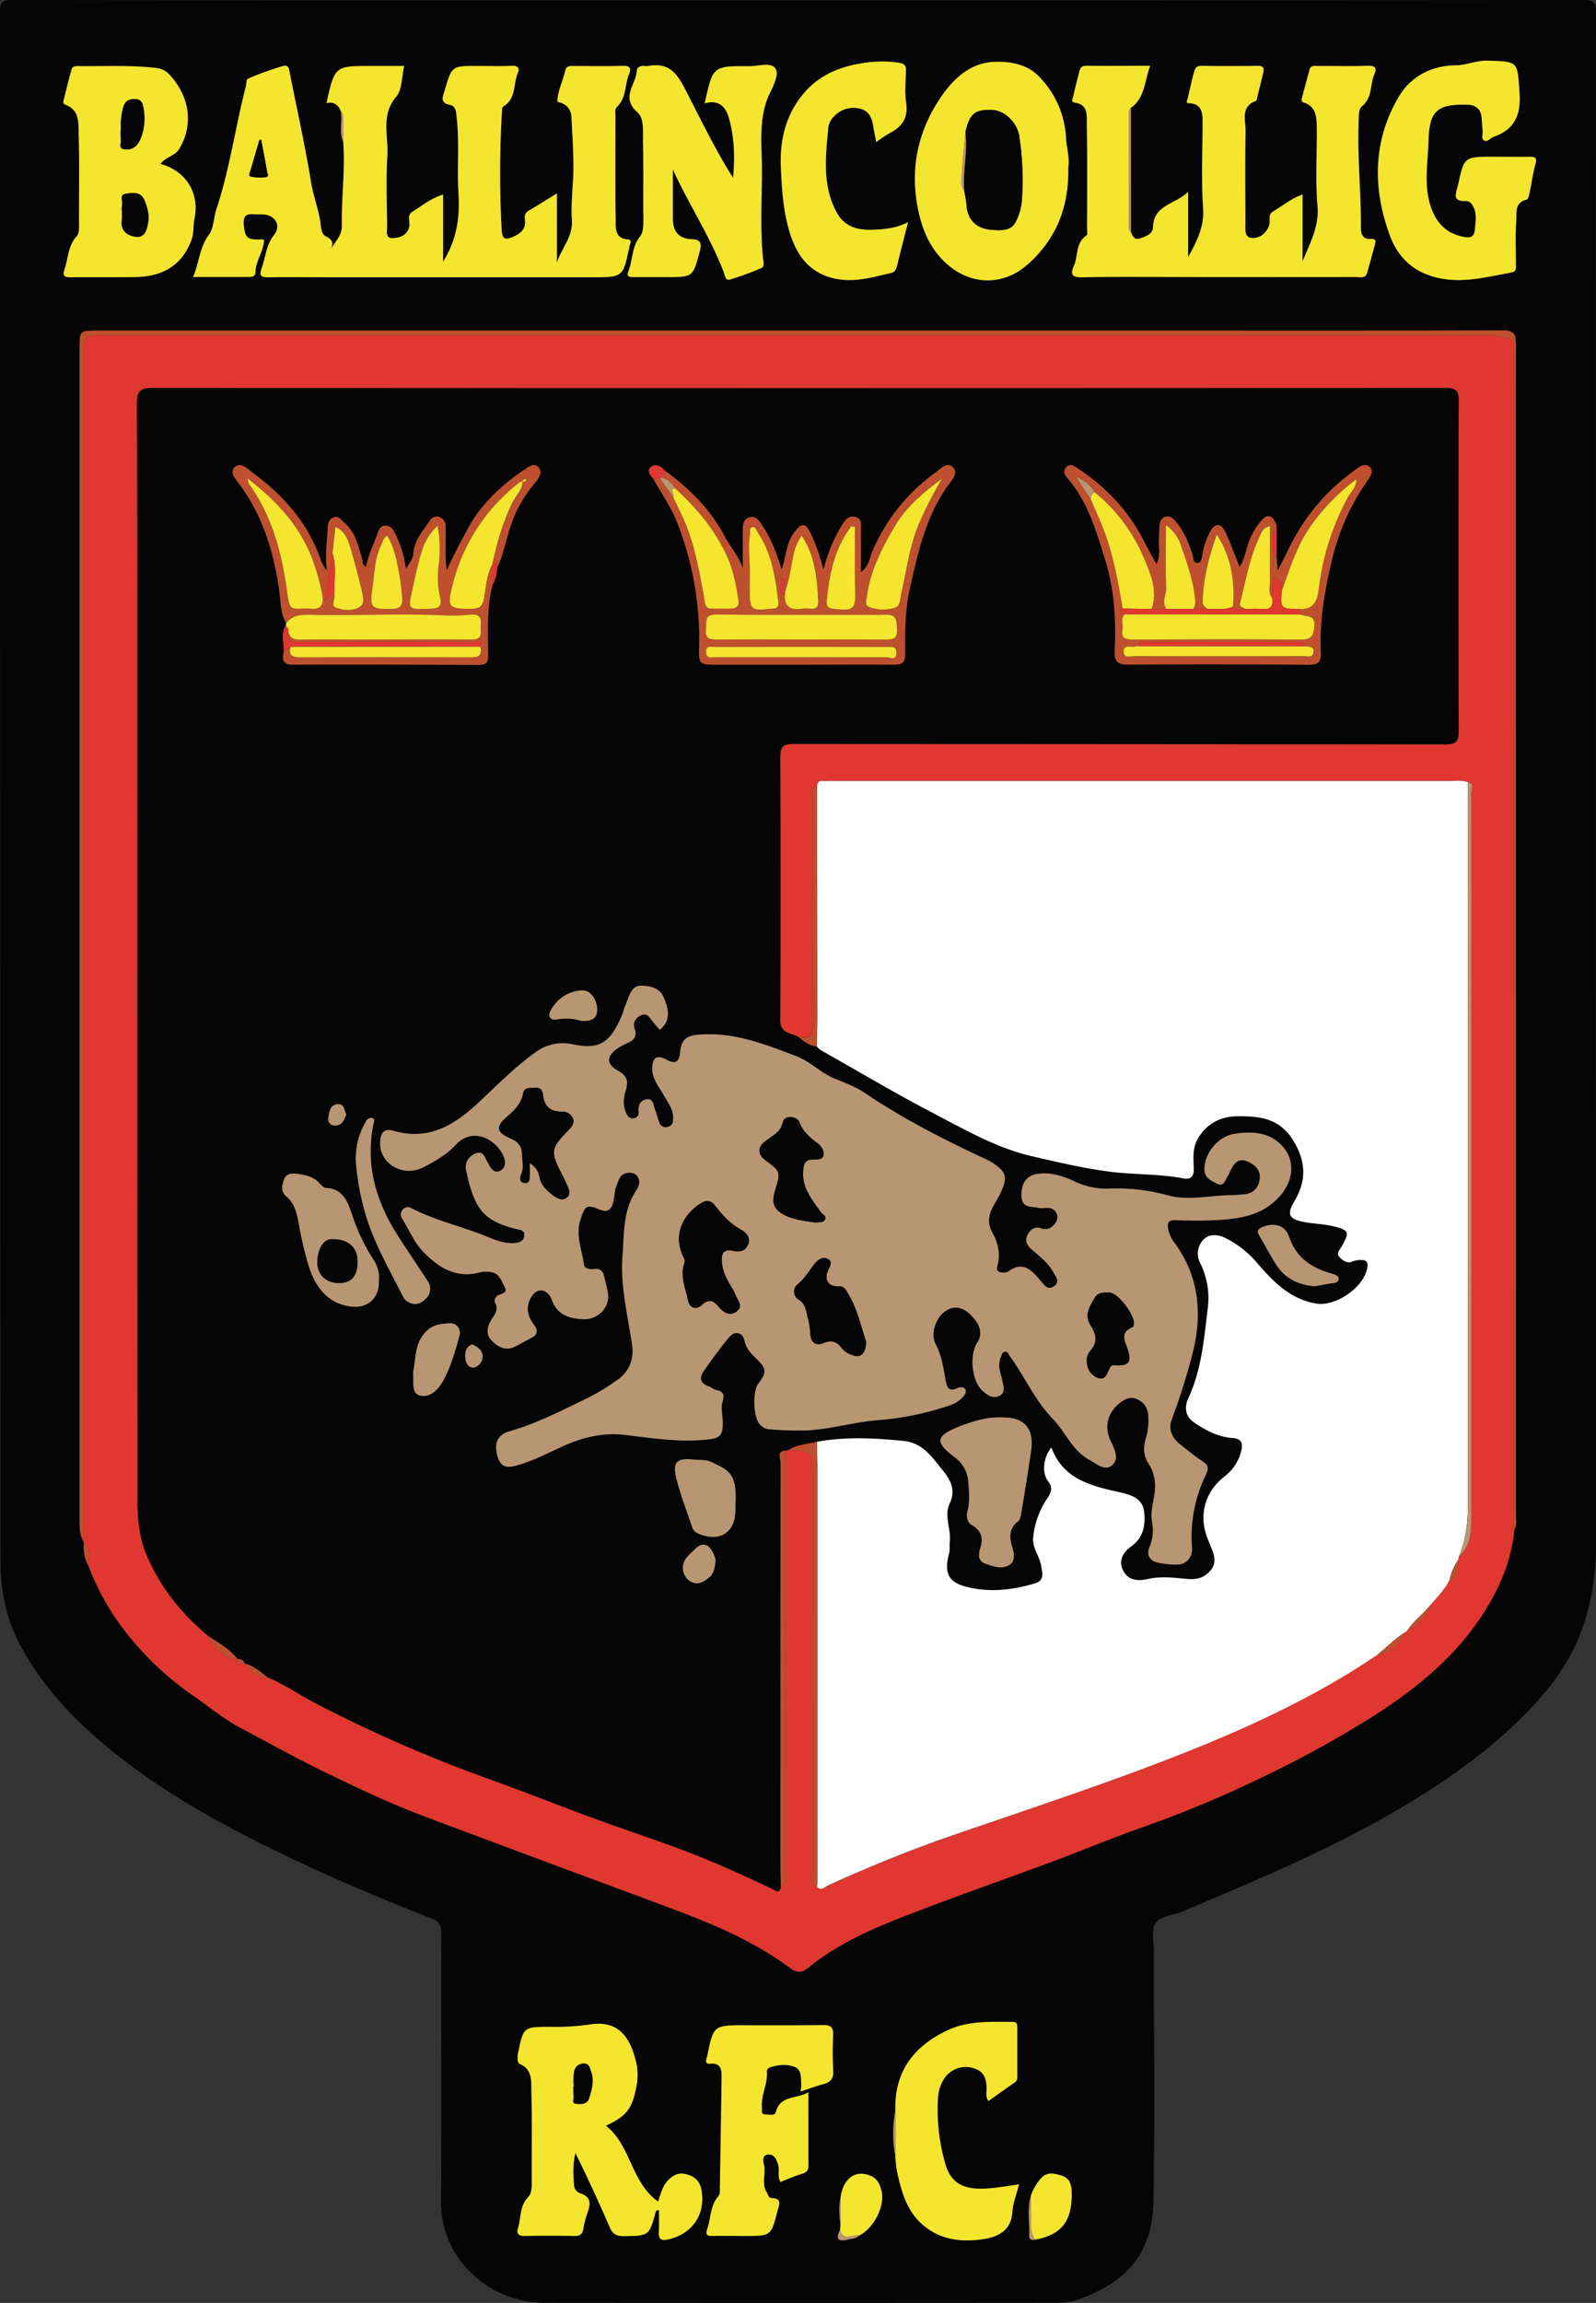 <svg xmlns="http://www.w3.org/2000/svg" viewBox="0 0 687.39 991.18"><rect x="0" y="0" width="687.39" height="991.18" fill="#333333" stroke="none"/><defs><style>.cls-1{fill:#060505;}.cls-2{fill:#e03730;}.cls-3{fill:#f4e52f;}.cls-4{fill:#be502f;}.cls-5{fill:#b89673;}.cls-6{fill:#fefefe;}</style></defs><title>Asset 1</title><g id="Layer_2" data-name="Layer 2"><g id="Layer_1-2" data-name="Layer 1"><path class="cls-1" d="M344.11.13q169,0,338-.13c4.63,0,5.25,1.35,5.25,5.47q-.15,329.21.07,658.42c0,24-6,45.35-21.43,63.8-13.69,16.41-30.21,29.56-48,41.29-34.05,22.45-71.47,38-108.8,53.76-3.94,1.67-9.58,1.82-11.52,5s-.7,8.39-.71,12.71c0,35.66.45,71.33-.17,107C496.38,970,484.9,982.81,463.45,990c-3.51,1.17-7.52,1.13-11.31,1.13q-109,.1-218,0c-22.27-.06-44.37-18-44.2-43.56.25-38.49,0-77,.12-115.48,0-3.59-1.05-5.14-4.41-6.45-31-12.14-61.51-25.4-90.75-41.31-19.28-10.5-37.57-22.52-54.24-37.11C27.8,735.87,17,723.32,8.84,708.34c-6.23-11.48-8.62-24-8.63-36.8Q0,338.33,0,5.13C0,.92,1.05,0,5.15,0Q174.64.21,344.11.13ZM362,957.91c0,.62-.11,1.24-.16,1.86-2,3.72-.83,5.23,3.16,4.17,1.65-.44,3.58-.3,5-1.68,6.39-3.07,11.43-12.91,9.71-19.42-.65-2.5-1.57-4.93-4.37-6.23-6.44-3-11.93.62-13.2,8.92C361.1,949.65,361.57,953.78,362,957.91Zm81.93-12.49c-1.51,5.61-.42,11.31-.58,17,0,1.4.95,2,2.38,1.56,11.55-2,16.14-8,15.85-20.48-.07-3.33-.91-6-4.28-7.05s-6.58-2-9.39,1.7A21.07,21.07,0,0,0,443.89,945.42Zm-58.23-17.06a62,62,0,0,0,.74,6.43c2,8.91,4.35,17.6,12.15,23.65,7.39,5.74,16,6.55,24.53,5.34,6.23-.89,12.39-3.28,12.94-11.64.26-3.89,1.81-7.7,2.9-12-4.64.62-9,1.46-13.42,1.75-8.88.6-15.39-1.12-18.12-9.91A82.57,82.57,0,0,1,404,903a16.39,16.39,0,0,1,3.27-9.28,11.19,11.19,0,0,1,12.58-3.35c4.19,1.47,5,4.89,5,8.77,0,1.59-.49,3.28.8,5.18,3.78-2.69,7.48-5.4,11.28-7.95,1.24-.84,1.14-1.92,1.14-3.05,0-6.83,0-13.66,0-20.49,0-1.48-.13-2.58-2.06-2.59-9.3,0-18.91-.51-27.43,3.37-14.47,6.59-23.49,17.56-23,34.5A55.47,55.47,0,0,0,385.66,928.36ZM487.11,100.05l-.06-53.57c6.16-4.36,5.8-11.52,8.31-18.06-9.65,0-18.63.07-27.61,0-2,0-2.56,1-2.94,2.56-.87,3.53-1.86,7-2.59,10.6-.16.81-1.32,2.4.78,2.71,5.77.83,5,5.6,5.07,9.24.25,15,.11,30,.1,45,0,1,.26,2.57-.24,2.9-4.86,3.18-3.51,8.88-5.49,13.21-1.33,2.88-1.19,4.91,3.38,4.81,15-.34,30-.13,45-.13q36.51,0,73,0c1.85,0,4.23.86,5-1.91,1.15-4,2.18-8,3.29-11.94.4-1.45.53-2.67-1.57-2.53-3.73.26-4.49-2.1-4.45-5.1.17-15-1.51-29.87-1-44.84.09-2.54,0-6,1.38-7.11,4.73-3.73,3.45-9.37,5.46-13.88.85-1.91.88-3.73-2.48-3.61-7.32.26-14.66.06-22,.09-1.27,0-2.87-.36-3.37,1.38-1.23,4.29-2.38,8.6-3.49,12.92a1.23,1.23,0,0,0,1,1.47c5.24,1.67,5.44,6.19,5.51,10.46.16,11.33-.7,22.73.32,34,.81,9-3.36,16.14-6.44,23.88V83.78c-5,1.75-8.61,5-12.74,7.31-2.39,1.35-.94,4-1.66,6-1.32,3.65-4.24,5.6-7.39,5.42-3.42-.2-2.81-3.89-2.81-6.46-.05-13.17-.19-26.34.06-39.5.09-4.66-2.38-10.56,4.5-13.06.29-.1.35-.88.47-1.36.88-3.54,1.76-7.07,2.61-10.61.46-1.91.25-3.12-2.27-3.09q-12.25.15-24.5,0c-2,0-2.65,1.16-3,2.61-1,3.84-1.88,7.71-2.76,11.58-.17.76-1.14,1.81.85,1.91,4.88.24,5.6,3.71,5.59,7.65,0,12.5-.62,25,.21,37.49.53,8.08-2.74,14.4-6.44,21.06V82.57c-5.75,5.62-14.92,5.49-15.14,15.35-.06,2.86-3.35,4-5.88,4.79C488.61,103.39,487.89,101.52,487.11,100.05ZM146.65,47.45c1.14,4.52-.87,9.32,1.17,13.76,1,12-.82,23.87-.57,35.78.1,4.53-2.94,6.81-4.86,10.55,1.63-3.31.36-4.67-2.26-5.91-1-.5-1.78-2.5-1.9-3.89-.54-6.57-3.15-12.64-4.22-19.13-2.61-16-6.14-31.79-9.29-47.68-.23-1.13-.26-2.34-1.7-2.69-1-.24-16.34,5.2-16.68,6.06a23.52,23.52,0,0,0-.33,2.44c-4.64,17.72-7.06,36-12.87,53.43-1.19,3.59-1,8-3.15,10.82-4.09,5.49-4.14,12-6.74,18.29,8.33,0,16.15,0,24,0,1.49,0,2.86-.39,2.87-2,0-5,3.53-9,3.69-13.93a4,4,0,0,0-1-.29c-6.27.34-7.1-.64-7.71-6-.68-6.09,3.32-4.65,6.57-4.71h1.5c5.22,0,8.25,4.65,5,8.77-3.57,4.5-3.66,9.77-5.44,14.64-1.1,3-.16,3.68,2.79,3.64,9.86-.13,19.72,0,29.58,0q55,0,110,0c13.36,0,13.36,0,16.08-13a7.78,7.78,0,0,1,.36-1.44c.42-1,.1-1.77-.87-1.84-6-.39-5.33-5.18-5.38-8.86-.22-14.66-.11-29.32-.09-44,0-1.47-.46-3.17.74-4.3C269.89,42,269,36.41,271,31.79c1-2.36.22-3.51-2.66-3.43-6.82.19-13.66.09-20.49.07-1.82,0-3.84-.41-4.39,2-1,4.48-3.28,8.64-3.38,13.33,0,.18,1.16.34,1.75.57a6.51,6.51,0,0,1,4.3,6.14c.39,7.12.87,14.25.86,21.37,0,7.63-1.17,15.29-.66,22.86.49,7.21-4.45,12.11-6.46,18.35V83.27c-4.42,2.72-8.14,5.15-12,7.35a3.28,3.28,0,0,0-1.78,3.69c.64,4.61-2.26,6.53-5.9,8-2.81,1.11-3.89.19-4.07-2.8a443.25,443.25,0,0,1,.08-51.29c0-.8.06-2,.54-2.32,5.64-3.24,4.23-9.53,6.25-14.31.88-2.06.31-3.32-2.44-3.2-5,.2-10,.07-15,.05-10.94,0-10.93,0-14,10.54-.78,2.66-2.34,5.31,2.35,6.24,2.68.54,2.58,3.48,2.84,5.78,1.2,10.8.06,21.65.75,32.44.66,10.35-.84,20-6.63,29.21V83.75c-5.33,1.63-9.14,4.9-13.3,7.43-2.41,1.46-.78,4.34-1.3,6.51-.92,3.8-4.3,4.75-7.25,4.83-3.13.08-2.23-3.19-2.25-5.12-.11-10.16-.53-20.36.09-30.48.51-8.44-3-17.36,3.84-25.33,2.56-3,2.29-8.43,3.41-13.17H159.76c-15.56,0-15.56,0-19.16,16C143.55,43.65,145.47,44.92,146.65,47.45ZM38.13,674.07A108.53,108.53,0,0,0,53,700.93a132.1,132.1,0,0,0,30.6,29.17c6.64,4.62,12.86,9.8,20.07,13.63,11.93,6.32,23.73,12.87,35.88,18.81,14.67,7.18,29.43,14.1,44.74,19.81Q212,792.67,239.65,803c17.21,6.41,34.45,12.74,51.65,19.19s34.06,13.73,48.92,24.8c2.93,2.18,5.08,2.17,7.92-.13,14.21-11.57,31-18.23,47.9-24.64,19.31-7.35,38.82-14.18,58.19-21.38,12.41-4.61,24.62-9.78,37.11-14.17q23-8.07,45.05-18.34c13.21-6.15,26.24-12.7,38.88-20,24.48-14.13,47.81-29.48,63.56-53.93,7.14-11.08,12.14-22.84,13.36-36.06,1.28-2,.66-4.22.66-6.34q.06-161,0-322,0-90.75,0-181.5c0-4-.32-6.33-5.54-6.31-47,.21-94,.13-141,.13H41.89c-7.48,0-7.59,0-7.59,7.41q0,252.5,0,505c0,3,.1,6,1.66,8.68a1,1,0,0,0,.17.85A17.28,17.28,0,0,0,38.13,674.07ZM283.84,951.14c0,3.48.11,6.62,0,9.75s1.3,3.57,4,3c10.46-2.36,16.26-10.87,14.34-21.36-.61-3.36-2.44-5.47-6-6.55-3.37-1-5.6-.21-8,2.09-2.62,2.47-3.38,5.76-4.66,9.53-11.85-8.43-11.68-24.28-22.49-32.64,9.23-4.29,11.45-7.55,13.2-17.31a24.39,24.39,0,0,0-.15-9.86c-2.6-11.31-8-18.35-20.07-16.39a104.24,104.24,0,0,1-16.92,1c-11.54,0-11.54,0-13.83,11a8.62,8.62,0,0,0-.25,2.46c.08.93-.08,2,1.09,2.57,5.47,2.44,4.73,7.71,4.85,12.06.35,12.82.08,25.65.16,38.48,0,2.38-.05,5.14-1.49,6.61-3.84,3.92-3,9.09-4.49,13.61-.66,2,.23,3.29,2.85,3.22q10.74-.25,21.49,0c2.57.06,3.57-1,3.89-3.32a32.36,32.36,0,0,1,1-4.33c1.11-4.17,4.17-8.76-2.87-10.91a4.24,4.24,0,0,1-2.2-3.14c-.31-4.64-.57-9.34.61-14,5.27,10.62,10.17,21.29,14.82,32.06,1.24,2.89,2.87,3.74,6,3.7,10.91-.15,10.91,0,13.86-10.84C282.52,951.52,282.75,951.5,283.84,951.14Zm6-878.13c6.95,15.09,16,28.73,21.82,43.9.55,1.43.71,3.94,2.78,3.35a133.64,133.64,0,0,0,13.49-4.94c1.26-.51,1-2.06.85-3.16-1.49-13-.61-26-.6-38.93,0-11.23-1.74-22.65,3.56-33.49,1.57-3.2,4.17-8.14,2-10.63s-7.26-.65-11.07-.67c-15.63-.06-15.63,0-19.13,16.05,5.79-1.67,8.95,1.11,10.42,6.26,2.31,8.14,2.63,16.42,1.8,25.8-8.24-13.07-14.37-26.15-21-38.85-3.87-7.44-7.63-10.71-15.56-9.3a7.86,7.86,0,0,1-2,0c-1.58-.12-2.85.69-2.92,2.1-.28,5.83-7,11.36.21,17.73,3.13,2.74,2.38,8.44,2.48,12.84.26,11.33,0,22.66.16,34,0,2.41-.14,5.11-1.41,6.69-3.59,4.46-3.1,10-5,14.89-.86,2.22-.06,2.61,1.86,2.6,4.83,0,9.66,0,14.5,0,11.51,0,11.34,0,14.32-11,1-3.63.26-5.18-3.4-5.31-5.54-.19-8.11-3.24-8.16-8.56C289.75,87.27,289.81,80.14,289.81,73Zm356.67-5.54H643c-12.4,0-12.35,0-15.05,12.2-.75,3.41-3,7.12,3.53,6.88,1.94-.07,3,2.09,3.62,3.74.92,2.69.35,5.52.14,8.35-.29,3.7-2.16,3.82-5,3.29-7.67-1.46-11.91-6.27-14.2-13.51-2.9-9.17-1-18.37-.82-27.57.29-13,3.63-16.06,16.42-15.79,4.17.09,6.14,1.88,6.5,5.82.16,1.82.19,3.66.42,5.47.18,1.42-.93,3.32.66,4.16s2.59-1.06,3.93-1.53c9.28-3.28,12-9.55,11.28-19.35-1-13.3-.26-13.11-13.79-13.51-4.78-.14-9,2-13.58,2-10.52,0-19.38,4.86-24.36,13.11-11.43,19-11.65,39.55-4.11,60.13,3.31,9,9.62,15.3,19.24,17.89,11.36,3.06,22.27,0,33.28-2,2.17-.39,1.78-2.09,1.78-3.52,0-6.16-.34-12.36.15-18.49.27-3.34-1-8,4.41-9.28.66-.15,1.1-1.94,1.34-3,.87-4.05,1.33-8.21,2.48-12.17.91-3.09-.34-3.36-2.8-3.3C654.48,67.56,650.48,67.48,646.48,67.47ZM69.12,70.56c2.13-3,6.2-3.41,8-6.46,6.53-10.92,4.22-23.19-4.43-32.28a8.66,8.66,0,0,0-5.26-2.57c-11.25-1.33-22.55-.7-33.83-.84-1.22,0-2.46.06-2.83,1.42-1.26,4.61-2.43,9.25-3.56,13.89a1.4,1.4,0,0,0,.64,1.21c6.64,2.25,5.88,8.23,6,13.14.39,12.64.09,25.29.15,37.94,0,2,.16,4.37-1.08,5.74-3.68,4.08-3.56,9.32-5.13,14-1.05,3.17,0,3.58,2.75,3.55,9.16-.11,18.31,0,27.47-.09,11.42-.16,20.09-4.45,24.38-15.91,1.17-3.12.71-6.18,1.33-9.24C86.05,83,80,73.49,69.12,70.56Zm391,1.64c.74-3.84-.72-8.37-1-13A40.52,40.52,0,0,0,447.57,33c-5.15-5.41-12.43-6.63-19.23-6.4-9.89.33-17,6.53-22.54,14.38C395.72,55.34,392,71.4,395.1,88.51c1.82,10.08,5.63,19.64,14.31,26.42,10.42,8.12,23.55,7.58,33.41-1.29C455,102.73,460.42,89.17,460.09,72.2Zm-115.27,828c3.65-1.2,6.75-2.37,9.94-3.2,3-.79,4.34-2.3,4.16-5.6-.28-5.14-.26-10.33-.05-15.48.14-3.27-1-4.35-4.26-4.3-11.16.18-22.32.13-33.48.1-13.76,0-13.76-.07-16.51,13.34-.07.33-.22.63-.31,1-.36,1.34-.2,2.4,1.53,2.22,4.76-.5,5,2.6,5,6q-.37,23.94-.74,47.89c0,1,.08,2.26-.47,2.86-3.71,4.07-3.31,9.49-4.94,14.23-.89,2.59-.21,3.19,2.29,3.13,4.66-.11,9.33,0,14,0,11.13,0,11.14,0,13.89-10.64.66-2.55,2.33-5.54-2.59-5.68-1.3,0-1.45-1.61-2.06-2.56-2.37-3.73-.11-7.93-1.16-11.86-.2-.74-1.12-4.41,2.22-4.3,2.4.08,3.1,2.06,3.81,4,.91,2.47-.34,5.25,1.06,7.77,3.29-1.26,6.33-2.58,9.48-3.56a3.14,3.14,0,0,0,2.59-3.56c-.07-10.15,0-20.29,0-31.46-5.08,3.08-11.94,1.09-14,8.46-.54,1.93-2.92,1.09-4.49,1.07-2.14,0-1.44-1.82-1.54-3-.45-5.34,2.62-10.2,2.15-15.56-.08-.93.77-1.5,1.55-1.75,3.57-1.11,7.43-1.49,10.71,0,2.75,1.25,2.37,4.78,2.58,7.55A20.65,20.65,0,0,1,344.82,900.19ZM391.1,95.63c-5.45,2.77-10.53,3.06-15.31,3.23-6,.23-12-1-15.44-7.47-6.43-11.89-4.68-24.42-3.57-36.92a8.44,8.44,0,0,1,2.7-4.66,11.33,11.33,0,0,1,10.95-3.05c3.76.91,5.1,3.8,5.64,7.3.34,2.23.83,4.44,1.33,7.1a51.74,51.74,0,0,1,5.53-3.73c5.59-2.8,8.36-6.73,7.33-13.38-.68-4.39-.2-9-.07-13.46.07-2.35-.42-3.18-3.14-3.62a49.88,49.88,0,0,0-15.24.22C362.42,28.59,353.74,32,347.23,39c-8.36,9.08-11.39,20.42-10.93,32.43.35,9,.95,18.31,3.34,27,2.66,9.61,7.54,18.32,18.81,21.23,8.89,2.29,17.07-.25,25.43-2.19,1.85-.43,2.27-2.1,2.67-3.82C387.88,108,389.37,102.45,391.1,95.63Z"/><path class="cls-2" d="M36.12,664.28a1,1,0,0,1-.17-.85c0-1.17.16-2.33.16-3.49q0-254,0-508c0-6.93.78-7.72,7.77-7.72H639.81a13.51,13.51,0,0,1,3.49.09c8.93,2.47,8.75-.79,8.75,10.06q0,248.49,0,497c0,2.33.1,4.66.15,7-1.22,13.22-6.22,25-13.36,36.06-15.75,24.45-39.08,39.8-63.56,53.93-12.64,7.3-25.67,13.85-38.88,20q-22,10.27-45.05,18.34c-12.49,4.39-24.7,9.56-37.11,14.17-19.37,7.2-38.88,14-58.19,21.38-16.87,6.41-33.69,13.07-47.9,24.64-2.84,2.3-5,2.31-7.92.13-14.86-11.07-31.71-18.33-48.92-24.8S256.86,809.42,239.65,803q-27.71-10.31-55.38-20.66c-15.31-5.71-30.07-12.63-44.74-19.81-12.15-5.94-24-12.49-35.88-18.81-7.21-3.83-13.43-9-20.07-13.63A132.1,132.1,0,0,1,53,700.93a108.53,108.53,0,0,1-14.85-26.86C37.25,670.85,40.11,666.86,36.12,664.28ZM605.94,702.1c4.6-2.7,8.8-5.77,10.19-11.35,3-3.31,6-6.57,8.14-10.51,4.68-1.53,3.81-5.42,3.82-8.94l.21-1.24c4.52-4.24,5.41-9.73,5.41-15.57q0-114.71,0-229.41,0-42-.07-84c0-1.48,1.44-3.77-1.41-4.49-2.6-.83-5.28-.49-7.93-.49q-132.94,0-265.88,0c-1.49,0-3,.08-4.49,0-1.64-.08-1.81,1.08-2.05,2.22-3,.81-1.68,3.29-1.69,5-.09,32.38-.19,64.76.06,97.14,0,5.08-1.3,6.92-6.24,5.83-3.19-1.76-7.94-1.29-7.92-7.17q.24-56.49,0-113c0-4.92,1.31-5.94,6.05-5.93q140.24.21,280.46.2c4.34,0,5.71-1.06,5.7-5.53q-.24-71.25,0-142.48c0-4.11-1.15-5.36-5.34-5.36q-278.72.15-557.44,0c-5.07,0-6.5,1.54-6.48,6.52.19,45.83.16,91.66.16,137.48q0,163,.07,326c0,10.75-.47,21.72,3.82,32,5.91,14.14,15.26,25.74,27,35.43,1.65,4.94,7.37,9.44,12.18,9.59l.09.06c-.07,2.27.91,2.86,2.91,1.82a1.27,1.27,0,0,1,.91.33c1.83,3.92,5,5.74,9.23,5.79,7.19,2.92,13.51,7.47,20.38,11a602.3,602.3,0,0,0,73.49,32.15C225,770.81,240.45,777,256.1,782.72c12.61,4.62,25.38,8.77,37.94,13.51,13.14,5,25.93,10.75,38.61,16.81,1.31.62,3.05,2.3,3.64-.8,3.18-1.25,1.71-4,1.72-6q.14-90.91.09-181.84l1.68-.29c10.33.54,10.33.54,10.33,11.3q0,85.67.07,171.33c0,1.86-1.41,4.51,1.75,5.49,1.87,2,3.34,0,4.75-.65,17.07-7.77,34.41-14.9,52.12-21C444.71,778,480.88,766.36,516.12,752c26.92-10.95,53-23.45,77.11-39.8,6.82-.15,9.47-5.53,12.72-10.15Z"/><path class="cls-3" d="M146.65,47.45c-1.18-2.53-3.1-3.8-6.05-3.05,3.6-16,3.6-16,19.16-16h14.32c-1.12,4.74-.85,10.16-3.41,13.17-6.79,8-3.33,16.89-3.84,25.33-.62,10.12-.2,20.32-.09,30.48,0,1.93-.88,5.2,2.25,5.12,2.95-.08,6.33-1,7.25-4.83.52-2.17-1.11-5,1.3-6.51,4.16-2.53,8-5.8,13.3-7.43v28.87c5.79-9.19,7.29-18.86,6.63-29.21-.69-10.79.45-21.64-.75-32.44-.26-2.3-.16-5.24-2.84-5.78-4.69-.93-3.13-3.58-2.35-6.24,3.08-10.57,3.07-10.57,14-10.54,5,0,10,.15,15-.05,2.75-.12,3.32,1.14,2.44,3.2-2,4.78-.61,11.07-6.25,14.31-.48.27-.5,1.52-.54,2.32a443.25,443.25,0,0,0-.08,51.29c.18,3,1.26,3.91,4.07,2.8,3.64-1.44,6.54-3.36,5.9-8a3.28,3.28,0,0,1,1.78-3.69c3.86-2.2,7.58-4.63,12-7.35v29.82c2-6.24,7-11.14,6.46-18.35-.51-7.57.65-15.23.66-22.86,0-7.12-.47-14.25-.86-21.37a6.51,6.51,0,0,0-4.3-6.14c-.59-.23-1.75-.39-1.75-.57.1-4.69,2.36-8.85,3.38-13.33.55-2.45,2.57-2,4.39-2,6.83,0,13.67.12,20.49-.07,2.88-.08,3.67,1.07,2.66,3.43-2,4.62-1.09,10.25-5.19,14.11-1.2,1.13-.74,2.83-.74,4.3,0,14.66-.13,29.32.09,44,.05,3.68-.66,8.47,5.38,8.86,1,.07,1.29.86.87,1.84a7.78,7.78,0,0,0-.36,1.44c-2.72,12.94-2.72,13-16.08,13q-55,0-109.95,0c-9.86,0-19.72-.09-29.58,0-3,0-3.89-.64-2.79-3.64,1.78-4.87,1.87-10.14,5.44-14.64,3.26-4.12.23-8.73-5-8.77h-1.5c-3.25.06-7.25-1.38-6.57,4.71.61,5.41,1.44,6.39,7.71,6a4,4,0,0,1,1,.29c-.16,4.91-3.65,9-3.69,13.93,0,1.65-1.38,2-2.87,2-7.81,0-15.63,0-24,0C85.85,113,85.9,106.48,90,101c2.1-2.82,2-7.23,3.15-10.82C99,72.72,101.37,54.46,106,36.74a23.52,23.52,0,0,1,.33-2.44c.34-.86,15.72-6.3,16.68-6.06,1.44.35,1.47,1.56,1.7,2.69,3.15,15.89,6.68,31.71,9.29,47.68,1.07,6.49,3.68,12.56,4.22,19.13.12,1.39.86,3.39,1.9,3.89,2.62,1.24,3.89,2.6,2.26,5.91,1.92-3.74,5-6,4.86-10.55-.25-11.91,1.52-23.82.58-35.78,0-3.75.15-7.5,0-11.25C147.86,49.11,147.08,48.29,146.65,47.45ZM112.48,60.08l-.75.16-3.87,13.22c-.27.91-1,2.29.2,2.55a21,21,0,0,0,6.39.25c1.6-.16.69-1.61.56-2.4C114.23,69.26,113.34,64.67,112.48,60.08Z"/><path class="cls-3" d="M487.11,100.05c.78,1.47,1.5,3.34,3.6,2.66,2.53-.82,5.82-1.93,5.88-4.79.22-9.86,9.39-9.73,15.14-15.35v28.07c3.7-6.66,7-13,6.44-21.06-.83-12.45-.22-25-.21-37.49,0-3.94-.71-7.41-5.59-7.65-2-.1-1-1.15-.85-1.91.88-3.87,1.76-7.74,2.76-11.58.38-1.45,1-2.64,3-2.61q12.26.19,24.5,0c2.52,0,2.73,1.18,2.27,3.09-.85,3.54-1.73,7.07-2.61,10.61-.12.48-.18,1.26-.47,1.36-6.88,2.5-4.41,8.4-4.5,13.06-.25,13.16-.11,26.33-.06,39.5,0,2.57-.61,6.26,2.81,6.46,3.15.18,6.07-1.77,7.39-5.42.72-2-.73-4.6,1.66-6,4.13-2.33,7.78-5.56,12.74-7.31V112.5c3.08-7.74,7.25-14.83,6.44-23.88-1-11.24-.16-22.64-.32-34-.07-4.27-.27-8.79-5.51-10.46a1.23,1.23,0,0,1-1-1.47c1.11-4.32,2.26-8.63,3.49-12.92.5-1.74,2.1-1.37,3.37-1.38,7.33,0,14.67.17,22-.09,3.36-.12,3.33,1.7,2.48,3.61-2,4.51-.73,10.15-5.46,13.88-1.37,1.09-1.29,4.57-1.38,7.11-.54,15,1.14,29.88,1,44.84,0,3,.72,5.36,4.45,5.1,2.1-.14,2,1.08,1.57,2.53-1.11,4-2.14,8-3.29,11.94-.8,2.77-3.18,1.9-5,1.91q-36.49.06-73,0c-15,0-30-.21-45,.13-4.57.1-4.71-1.93-3.38-4.81,2-4.33.63-10,5.49-13.21.5-.33.24-1.9.24-2.9,0-15,.15-30-.1-45-.06-3.64.7-8.41-5.07-9.24-2.1-.31-.94-1.9-.78-2.71.73-3.56,1.72-7.07,2.59-10.6.38-1.57.93-2.59,2.94-2.56,9,.11,18,0,27.61,0-2.51,6.54-2.15,13.7-8.3,18.06a3.23,3.23,0,0,0-.83,2.74q0,23.81,0,47.61C486.26,98,486.08,99.18,487.11,100.05Z"/><path class="cls-3" d="M283.84,951.14c-1.09.36-1.32.38-1.34.45-2.95,10.83-2.95,10.69-13.86,10.84-3.09,0-4.72-.81-6-3.7-4.65-10.77-9.55-21.44-14.82-32.06-1.18,4.69-.92,9.39-.61,14a4.24,4.24,0,0,0,2.2,3.14c7,2.15,4,6.74,2.87,10.91a32.36,32.36,0,0,0-1,4.33c-.32,2.34-1.32,3.38-3.89,3.32q-10.74-.24-21.49,0c-2.62.07-3.51-1.18-2.85-3.22,1.47-4.52.65-9.69,4.49-13.61,1.44-1.47,1.51-4.23,1.49-6.61-.08-12.83.19-25.66-.16-38.48-.12-4.35.62-9.62-4.85-12.06-1.17-.53-1-1.64-1.09-2.57a8.62,8.62,0,0,1,.25-2.46c2.29-11,2.29-11,13.83-11a104.24,104.24,0,0,0,16.92-1c12.11-2,17.47,5.08,20.07,16.39a24.39,24.39,0,0,1,.15,9.86c-1.75,9.76-4,13-13.2,17.31,10.81,8.36,10.64,24.21,22.49,32.64,1.28-3.77,2-7.06,4.66-9.53,2.44-2.3,4.67-3.12,8-2.09,3.53,1.08,5.36,3.19,6,6.55,1.92,10.49-3.88,19-14.34,21.36-2.69.61-4.13.18-4-3S283.84,954.62,283.84,951.14ZM247.14,898H247a21,21,0,0,0,.05,4c.25,1.21-1.16,3.28,1.12,3.51,2.07.21,4.69.26,5.5-2.29,1.19-3.75,2.32-7.64.86-11.61-.59-1.58-.76-3.61-3.46-3.36-2.52.24-3.53,1.87-3.89,3.83A32.77,32.77,0,0,0,247.14,898Z"/><path class="cls-3" d="M289.81,73c0,7.13-.06,14.26,0,21.39.05,5.32,2.62,8.37,8.16,8.56,3.66.13,4.38,1.68,3.4,5.31-3,11-2.81,11-14.32,11-4.84,0-9.67,0-14.5,0-1.92,0-2.72-.38-1.86-2.6,1.87-4.87,1.38-10.43,5-14.89,1.27-1.58,1.43-4.28,1.41-6.69-.12-11.33.1-22.66-.16-34-.1-4.4.65-10.1-2.48-12.84-7.24-6.37-.49-11.9-.21-17.73.07-1.41,1.34-2.22,2.92-2.1a7.86,7.86,0,0,0,2,0c7.93-1.41,11.69,1.86,15.56,9.3,6.62,12.7,12.75,25.78,21,38.85.83-9.38.51-17.66-1.8-25.8-1.47-5.15-4.63-7.93-10.42-6.26,3.5-16.06,3.5-16.11,19.13-16,3.81,0,9-1.69,11.07.67s-.41,7.43-2,10.63c-5.3,10.84-3.56,22.26-3.56,33.49,0,13-.89,26,.6,38.93.13,1.1.41,2.65-.85,3.16a133.64,133.64,0,0,1-13.49,4.94c-2.07.59-2.23-1.92-2.78-3.35C305.8,101.74,296.76,88.1,289.81,73Z"/><path class="cls-3" d="M646.48,67.48c4,0,8,.08,12,0,2.46-.06,3.71.21,2.8,3.3-1.15,4-1.61,8.12-2.48,12.17-.24,1.09-.68,2.88-1.34,3-5.44,1.28-4.14,5.94-4.41,9.28-.49,6.13-.12,12.33-.15,18.49,0,1.43.39,3.13-1.78,3.52-11,2-21.92,5.09-33.28,2-9.62-2.59-15.93-8.85-19.24-17.89-7.54-20.58-7.32-41.16,4.11-60.13,5-8.25,13.84-13.07,24.36-13.11,4.58,0,8.8-2.17,13.58-2,13.53.4,12.78.21,13.79,13.51.75,9.8-2,16.07-11.28,19.35-1.34.47-2.46,2.31-3.93,1.53s-.48-2.74-.66-4.16c-.23-1.81-.26-3.65-.42-5.47-.36-3.94-2.33-5.73-6.5-5.82-12.79-.27-16.13,2.81-16.42,15.79-.2,9.2-2.08,18.4.82,27.57,2.29,7.24,6.53,12,14.2,13.51,2.82.53,4.69.41,5-3.29.21-2.83.78-5.66-.14-8.35-.57-1.65-1.68-3.81-3.62-3.74-6.51.24-4.28-3.47-3.53-6.88,2.7-12.18,2.65-12.2,15.05-12.2Z"/><path class="cls-3" d="M69.12,70.56C80,73.49,86.05,83,83.77,94.1c-.62,3.06-.16,6.12-1.33,9.24-4.29,11.46-13,15.75-24.38,15.91-9.16.13-18.31,0-27.47.09-2.76,0-3.8-.38-2.75-3.55,1.57-4.72,1.45-10,5.13-14,1.24-1.37,1.09-3.7,1.08-5.74-.06-12.65.24-25.3-.15-37.94-.15-4.91.61-10.89-6-13.14a1.4,1.4,0,0,1-.64-1.21c1.13-4.64,2.3-9.28,3.56-13.89.37-1.36,1.61-1.44,2.83-1.42,11.28.14,22.58-.49,33.83.84a8.66,8.66,0,0,1,5.26,2.57c8.65,9.09,11,21.36,4.43,32.28C75.32,67.15,71.25,67.6,69.12,70.56ZM52.54,91.24h0a23.61,23.61,0,0,1,0,3.47c-.72,4.83,2.59,6.89,6.19,7.23,3.94.38,4.7-3.52,5.18-6.56s-.45-6.17-1.62-9.07c-1.57-3.88-5-3.29-8-2.9s-1.17,3.21-1.67,4.87A10.82,10.82,0,0,0,52.54,91.24ZM52,55.66a26.45,26.45,0,0,0,0,4.08c.29,1.5-1,3.84,1,4.38A5.7,5.7,0,0,0,59.23,62,12.93,12.93,0,0,0,61,58.53a23.75,23.75,0,0,0,.84-11.78c-.4-2.38-.92-4.12-3.84-4.1-2.71,0-4.28,1-5,3.75A32.67,32.67,0,0,0,52,55.66Z"/><path class="cls-3" d="M460.09,72.2c.33,17-5.14,30.53-17.27,41.44-9.86,8.87-23,9.41-33.41,1.29-8.68-6.78-12.49-16.34-14.31-26.42C392,71.4,395.72,55.34,405.8,41c5.52-7.85,12.65-14,22.54-14.38,6.8-.23,14.08,1,19.23,6.4a40.52,40.52,0,0,1,11.55,26.19C459.37,63.83,460.83,68.36,460.09,72.2Zm-44.85,9.7c.36,2.1.89,4.19,1,6.31.42,6.27,4.15,10.17,10.74,10.66,3.54.26,8.39.8,10.49-3.52a24.57,24.57,0,0,0,2.62-9A125.91,125.91,0,0,0,439,58.66c-.95-6.16-6.48-11.28-12-11.38-7.29-.12-9.41,1.71-11.22,9.69-.52,6-1.2,11.94-1.48,17.93C414.21,77.2,413.33,79.79,415.24,81.9Z"/><path class="cls-3" d="M344.82,900.19a20.65,20.65,0,0,0,.3-2.91c-.21-2.77.17-6.3-2.58-7.55-3.28-1.49-7.14-1.11-10.71,0-.78.25-1.63.82-1.55,1.75.47,5.36-2.6,10.22-2.15,15.56.1,1.18-.6,3,1.54,3,1.57,0,3.95.86,4.49-1.07,2-7.37,8.9-5.38,14-8.46,0,11.17,0,21.31,0,31.46a3.14,3.14,0,0,1-2.59,3.56c-3.15,1-6.19,2.3-9.48,3.56-1.4-2.52-.15-5.3-1.06-7.77-.71-2-1.41-3.93-3.81-4-3.34-.11-2.42,3.56-2.22,4.3,1.05,3.93-1.21,8.13,1.16,11.86.61.95.76,2.53,2.06,2.56,4.92.14,3.25,3.13,2.59,5.68-2.75,10.64-2.76,10.64-13.89,10.64-4.66,0-9.33-.08-14,0-2.5.06-3.18-.54-2.29-3.13,1.63-4.74,1.23-10.16,4.94-14.23.55-.6.45-1.88.47-2.86q.39-23.94.74-47.89c.05-3.44-.2-6.54-5-6-1.73.18-1.89-.88-1.53-2.22.09-.33.24-.63.31-1,2.75-13.41,2.75-13.38,16.51-13.34,11.16,0,22.32.08,33.48-.1,3.29-.05,4.4,1,4.26,4.3-.21,5.15-.23,10.34.05,15.48.18,3.3-1.14,4.81-4.16,5.6C351.57,897.82,348.47,899,344.82,900.19Z"/><path class="cls-3" d="M391.1,95.63c-1.73,6.82-3.22,12.4-4.55,18-.4,1.72-.82,3.39-2.67,3.82-8.36,1.94-16.54,4.48-25.43,2.19-11.27-2.91-16.15-11.62-18.81-21.23-2.39-8.65-3-17.92-3.34-27-.46-12,2.57-23.35,10.93-32.43,6.51-7.07,15.19-10.45,24.58-11.85A49.88,49.88,0,0,1,387.05,27c2.72.44,3.21,1.27,3.14,3.62-.13,4.49-.61,9.07.07,13.46,1,6.65-1.74,10.58-7.33,13.38a51.74,51.74,0,0,0-5.53,3.73c-.5-2.66-1-4.87-1.33-7.1-.54-3.5-1.88-6.39-5.64-7.3a11.33,11.33,0,0,0-10.95,3.05,8.44,8.44,0,0,0-2.7,4.66c-1.11,12.5-2.86,25,3.57,36.92,3.49,6.45,9.44,7.7,15.44,7.47C380.57,98.69,385.65,98.4,391.1,95.63Z"/><path class="cls-3" d="M385.66,908.09c-.49-16.94,8.53-27.91,23-34.5,8.52-3.88,18.13-3.39,27.43-3.37,1.93,0,2.07,1.11,2.06,2.59,0,6.83,0,13.66,0,20.49,0,1.13.1,2.21-1.14,3.05-3.8,2.55-7.5,5.26-11.28,7.95-1.29-1.9-.78-3.59-.8-5.18,0-3.88-.82-7.3-5-8.77a11.19,11.19,0,0,0-12.58,3.35A16.39,16.39,0,0,0,404,903a82.57,82.57,0,0,0,3.34,29c2.73,8.79,9.24,10.51,18.12,9.91,4.41-.29,8.78-1.13,13.42-1.75-1.09,4.31-2.64,8.12-2.9,12-.55,8.36-6.71,10.75-12.94,11.64-8.56,1.21-17.14.4-24.53-5.34-7.8-6.05-10.15-14.74-12.15-23.65a62,62,0,0,1-.74-6.43Z"/><path class="cls-4" d="M652.19,658.35c-.05-2.33-.15-4.66-.15-7q0-248.48,0-497c0-10.85.18-7.59-8.75-10.06a13.51,13.51,0,0,0-3.49-.09H43.87c-7,0-7.77.79-7.77,7.72q0,254,0,508c0,1.16-.11,2.32-.16,3.49-1.56-2.7-1.66-5.67-1.66-8.68q0-252.49,0-505c0-7.41.11-7.41,7.59-7.41h464.5c47,0,94,.08,141-.13,5.22,0,5.55,2.27,5.54,6.31q-.1,90.75,0,181.5,0,161,0,322C652.85,654.13,653.47,656.35,652.19,658.35Z"/><path class="cls-3" d="M443.89,945.42a21.07,21.07,0,0,1,4-7.31c2.81-3.7,6.09-2.7,9.39-1.7s4.21,3.72,4.28,7.05c.29,12.46-4.3,18.48-15.85,20.49a12,12,0,0,1-1.67-6.78C444.21,953.26,444,949.34,443.89,945.42Z"/><path class="cls-3" d="M361.8,959.77c.05-.62.11-1.24.16-1.86l.09-12.38c1.27-8.3,6.76-11.92,13.2-8.92,2.8,1.3,3.72,3.73,4.37,6.23,1.72,6.51-3.32,16.35-9.71,19.42C367.22,961.37,363.16,965,361.8,959.77Z"/><path class="cls-5" d="M487.11,100.05c-1-.87-.85-2.09-.85-3.22q0-23.81,0-47.61a3.23,3.23,0,0,1,.83-2.74Q487.08,73.27,487.11,100.05Z"/><path class="cls-5" d="M443.89,945.42c.07,3.92.32,7.84.13,11.75a12,12,0,0,0,1.67,6.78c-1.43.44-2.42-.17-2.38-1.57C443.47,956.73,442.38,951,443.89,945.42Z"/><path class="cls-5" d="M385.66,908.09v20.27A55.47,55.47,0,0,1,385.66,908.09Z"/><path class="cls-4" d="M36.12,664.28c4,2.58,1.13,6.57,2,9.79A17.28,17.28,0,0,1,36.12,664.28Z"/><path class="cls-5" d="M146.65,47.45c.43.84,1.21,1.66,1.23,2.51.1,3.75,0,7.5,0,11.25C145.78,56.77,147.79,52,146.65,47.45Z"/><path class="cls-5" d="M361.8,959.77c1.36,5.2,5.42,1.6,8.11,2.49-1.37,1.38-3.3,1.24-5,1.68C361,965,359.78,963.49,361.8,959.77Z"/><path class="cls-5" d="M362.05,945.53,362,957.91C361.57,953.78,361.1,949.65,362.05,945.53Z"/><path class="cls-1" d="M106.16,716.22a1.27,1.27,0,0,0-.91-.33c-.38-1.54-1.54-1.85-2.91-1.82l-.09-.06c-3.28-4.19-7.84-6.75-12.18-9.59C78.28,694.73,68.93,683.13,63,669c-4.29-10.25-3.81-21.22-3.82-32q-.16-163-.07-326c0-45.82,0-91.65-.16-137.48,0-5,1.41-6.52,6.48-6.52q278.73.18,557.44,0c4.19,0,5.35,1.25,5.34,5.36q-.16,71.24,0,142.48c0,4.47-1.36,5.53-5.7,5.53q-140.22-.18-280.46-.2c-4.74,0-6.08,1-6.05,5.93q.33,56.49,0,113c0,5.88,4.73,5.41,7.92,7.17,2.3,1.9,4.56,3.87,7.75,4a10.54,10.54,0,0,0,1.77,1.65c16,9,31.79,18.41,48.06,26.88,14,7.3,27.79,15.34,43.49,18.89,10.91,2.47,21.77,5.07,32.9,6.51,10.49,1.37,21.13.9,31.55,2.87,3.3.63,4.81-.62,4.66-4.35-.19-4.7-.64-9.36,2.45-13.85,4.12-6,9.76-8.46,16.43-8.52,10.72-.09,19.08,1.21,25,12.19,4.71,8.74,4.25,16.37-.63,24.61-3.3,5.57-2.17,7.46,4.42,8.75,4,.78,8.2.79,12.16,1.73,7.25,1.73,7.45,2.57,3.72,9.07-.76,1.33-2.37,2.7-.68,4.39,1.46,1.47,3.32,2.7,5.34,1.82a9.62,9.62,0,0,1,4.32-.67c1.56,0,2.42.69,2.31,2.46-.51,8.57-13.41,17.76-22.13,16.28-11.36-1.93-18.67-9.63-25.54-17.63a42.9,42.9,0,0,0-13.48-10.55c-3-1.52-6.82-2-9.37.54a8.63,8.63,0,0,0-1.56,10.15,33.64,33.64,0,0,1,3.34,19c-1.61,13.41-2.66,26.82-8.45,39.31-1.76,3.81-1.24,7.72,2.3,10.18,5,3.5,10.49,6.39,16.77,6.86,3.57.27,4.55,1.95,3.83,5.18a19.44,19.44,0,0,1-7.31,11.38c-8.46,6.63-11.18,16.76-7.32,26.58.78,2,1.65,4,2.37,6,1.47,4.09.41,7.26-3.21,9.84-3.2,2.28-6.62,1.82-10.06,1.48-5-.5-10-.86-14.89.25-4.57,1-8.46.46-10.59-3.78s.17-7.89,3.6-10.34c5.34-3.8,6.11-9.41,5.48-14.88-.68-6-6-7.34-11.19-8.5-11.92-2.65-23.78-5.63-28.75-19.1-3.41,4.12-4.19,10.84-1.44,14.43,2.18,2.85,1.51,4.67-.27,7.42A35.88,35.88,0,0,0,445,661.8c-.35,4.6,2.79,8,3.46,12.23.46,2.87,1.47,6.15-2.41,7.35-9.61,3-19.47,4.1-29.35,1.72-8.28-2-10.22-6-7.93-14.48.42-1.56.1-3.31.28-5,.61-5.54-2.63-11.09,0-16.6s.59-9.86-2.87-14c-4.68-5.68-8.49-12-17.21-12.87-12.44-1.19-24.77-1.86-37.13.4-4,1.09-8.42,1-12.05,3.51l-1.68.29c-3.73.47-1.89,3.39-1.89,5q-.16,85.18-.08,170.37c0,4.16.1,8.32.16,12.48-.59,3.1-2.33,1.42-3.64.8C320,807,307.18,801.19,294,796.23c-12.56-4.74-25.33-8.89-37.94-13.51C240.45,777,225,770.81,209.26,765.18A602.3,602.3,0,0,1,135.77,733c-6.87-3.55-13.19-8.1-20.38-11C112.43,719.9,109.8,717.25,106.16,716.22ZM123.09,269.3c-2.32,3.47-.71,7.26-.88,10.9-.44,3.1-1.08,5.89,3.88,5.87,26.78-.11,53.55,0,80.33.09,2.8,0,3.79-1,3.79-3.79,0-10.18-.7-20.41,1.87-30.43a16.65,16.65,0,0,0,2-7.65,41.87,41.87,0,0,0,2-5c2-6.46,3.37-13.13,6.31-19.3a61.59,61.59,0,0,1,8.22-12.41c1.46-1.77,3.07-4.17,1.32-6.32s-4-.45-5.74.7c-9.82,6.6-18.48,14.4-24.3,24.9-3.37,6.08-6.61,12.23-9.54,18.69a53.26,53.26,0,0,1-.49-8.78c0-3.48.09-7,0-10.45a4,4,0,0,0-2.83-3.76,3.28,3.28,0,0,0-3.9,1.55c-2.92,4.37-6.68,8.33-7.12,14-.18,2.35-1.44,4.16-3.26,6.7a49.71,49.71,0,0,0-4.3-14.49c-.93-1.91-1.94-4.13-4.57-4s-2.92,2.51-3.61,4.28c-1.72,4.39-3.78,8.66-4.63,13.41-1.82-.66-1.33-2.06-1.65-3.08-1.73-5.69-2.8-11.69-7.7-15.82-1.44-1.21-2.51-3.46-5-2.19-2.12,1.09-2.1,3.1-2.22,5.17-.33,5.83-1.21,11.64-.25,17.57a12.71,12.71,0,0,1-2.59-4.2c-5.41-16-15.92-27.95-29.24-37.76-2.46-1.81-5.43-5.22-8.11-2.38-2.22,2.35,1,5.47,2.67,7.79,9.78,13.54,14.42,28.88,16.68,45.22.65,4.67.42,9.65,3,14Zm426.78-43c-1.74-4.61-4-5.31-6.84-1.93a30.35,30.35,0,0,0-5,8.47c-1.42,3.62-1.82,7.72-4.18,11.22-2.21-5.45-4-10.45-6.24-15.2-1.82-3.79-4.36-3.71-6.41,0a33.15,33.15,0,0,0-3.35,9.83c-.27,1.34-.28,3.46-2,3.67-2.12.26-1.79-2-2.2-3.28-1.73-5.39-3.77-10.6-7.6-14.9-1.17-1.32-2.54-2.23-4.39-1.61-1.68.56-2.07,2.11-2.25,3.59-.22,1.81-.12,3.65-.26,5.48-.28,3.49.92,7.14-1.1,11.27-2-3.64-3.71-6.62-5.26-9.7-6.64-13.17-16.42-23.46-28.65-31.54-1.57-1-3.17-2.28-4.89-.56s-.58,3.53.6,4.9c8.8,10.22,12.35,22.91,16.22,35.32,3.94,12.63,4.67,25.76,4,38.93-.2,4.2,1.05,5.88,5.59,5.85q39-.25,77.92.06c4.33,0,5.47-1.37,5.26-5.43-.71-13.73,1.84-27.08,4.94-40.39a99.87,99.87,0,0,1,14.46-32.45c1.43-2.18,4-4.91,1.45-7-2.27-1.92-5,.7-7.09,2.18A87.65,87.65,0,0,0,558,230.61c-2.83,4.86-5,10-7.74,15-.15-1.8-.3-3.61-.44-5.42Zm-263.78-24c-1.7-1.79-3.93-3-5.88-1.21-1.78,1.66-.13,3.56,1.22,5,3.67,6.47,8,12.59,10.6,19.62a137.22,137.22,0,0,1,9.06,53.12c-.23,6.81.31,7.21,6.88,7.21h34c14.32,0,28.64-.11,43,0,3.42,0,5-.58,5-4.69-.05-9.25-.17-18.45,1.93-27.72,3.58-15.85,6.95-31.6,16.76-45.08,1.61-2.21,4.25-5.16,1.82-7.53s-5.19.73-7.29,2.23A81,81,0,0,0,376,236.78c-1.34,3-1.48,6.74-5.18,9.54,0-6.54.05-12.3,0-18.07,0-2.23.62-5.07-2.48-5.77-2.92-.66-4.39,1.51-5.79,3.75a68.3,68.3,0,0,0-7.79,18.9c-1-3.37-1.72-5.94-2.62-8.42a74.48,74.48,0,0,0-3.05-7.33c-2.1-4.33-3.69-4.38-6.72-.55-3.65,4.61-3.63,10.5-5.68,16.28-2.17-6.84-4.39-13.07-8.13-18.6-1.39-2-2.73-4.73-5.71-3.86s-2.86,3.76-2.87,6.29c0,5.18,0,10.36,0,15.54-2-5.32-5.62-9.3-8-13.92C305.83,218.9,296.57,210,286.09,202.33Zm-1.95,240.93c5.26-4.35,3.63-9.45,1.67-14.17-1.78-4.28-7.09-4.88-10.19-4.75-3.88.17-4.91,5.58-6.47,9.19-.39.91-.54,1.92-.92,2.84-5.44,13.24-10.31,15.48-21.76,13.12a19.77,19.77,0,0,0-16,3.66c-8.52,6.19-15.91,13.57-23.52,20.78-10.44,9.89-21.9,17.43-37.45,12.81-4.54-1.34-5.62,1.77-5.68,5.24-.16,9.15,10,14.92,18.71,10.45,5-2.56,9.91-5.4,13.82-9.63,6.86-7.42,16.29-3.15,20.18,3.95,1.13,2.05,1.94,5.62-.94,7.15s-4.25-1.32-5.5-3.52-1.89-5.28-5.25-3.83c-2.9,1.24-4.74,3.81-4,7.16,3.62,17.33,7.81,21.75,21.37,25.28,1.72.44,4,.25,3.68,3-.31,2.5-2.45,3-4.49,3.11-3.9.19-7.53-1.11-11.07-2.57-10.87-4.5-22.48-7-33-12.41a2.81,2.81,0,0,0-3.62.41,3.13,3.13,0,0,0-.38,4.12c3,4.76,5.07,10.1,9.08,14.22,6.7,6.89,14.15,11.55,24.37,8.81a12.05,12.05,0,0,1,5-.06c3.49.58,4.3,3.9,5.69,6.39,1.47,2.65-1.32,2.76-2.77,3.55a2.52,2.52,0,0,0-1.29,3.4c1.4,2.78-.07,4.59-1.46,6.76-1.86,2.89-2.94,6.32-.23,9.18s6.08,4.81,10.26,2.71c2.36-1.19,4.65-2.53,7-3.76,2.72-1.42,2.84-3.2,1.08-5.58-2.64-3.55-3.72-7.29-1.37-11.59,2.18-4,5.87-4.39,8.41-.61a19.84,19.84,0,0,1,1.21,2.69c2.61,5.66,7.95,6.91,13.2,7.1,6,.21,10.89-4.84,10.55-10.15-.18-2.77-1.11-5.5-1.69-8.24-.48-2.26-1.67-3.49-4.17-3.23-1.88.2-4.32,0-4.58-2-.85-6.45-3.73-12.69-1.41-19.52,1.89-5.57,2.6-6.45,7.95-4.15,3.72,1.59,5.3,0,6.12-3.19.57-2.22.46-4.67,1.3-6.77s1.39-4.95,4.17-5.61c1.77-.41,3.77-.31,5,1.46,1.62,2.37.3,4.66-.9,6.52-5.42,8.47-4.81,18.15-5.55,27.47-1,12.87,2.14,25.41,4.06,38,1.07,7.06-1.35,12.35-7.18,16.16a102.45,102.45,0,0,1-11.12,6.62c-11.33,5.5-22.52,11.32-34.74,14.83-5.13,1.47-6.55,5.44-4.87,10.94,1.58,5.15,4.92,4.65,9.07,3.43,6.92-2,13.2-5.42,19.72-8.33,8.3-3.7,17.21-5.67,26.18-4.55,11.69,1.46,23.25,3.23,35.09,2,5.38-.53,6.77-1.39,6.88-6.82.06-3.15-1-6.55-.13-9.4,1.05-3.4.18-4.45-2.81-5.15-1.1-.25-2-1.16-3.12-1.53-3.68-1.25-4.2-3.67-2.18-6.55,3.53-5,7.12-10,11.06-14.7,2.39-2.85,5.83-2,6.55,1.58s3.1,5.78,5.46,8.09c4,4,4.15,5.63.55,10.29-2.62,3.4-2.29,14.58.68,17.74a5.82,5.82,0,0,0,3.37,1.94,140,140,0,0,0,17.36.54c10.23-.63,20.13-3.67,30.43-4.42a127,127,0,0,0,31-6.5,12.9,12.9,0,0,0,5.27-3.52c.75-.79,1.53-2.1.91-3.2s-2.27-1-3.17-.59c-4.12,2-4.78-.63-5.32-3.63-.93-5.18-1.66-10.32-4.21-15.16-2.25-4.26-.33-10.44,3.26-13.58s7.62-3,11.13.25c4.8,4.36,6.05,8.74,3.58,12.46-3.45,5.2-2.55,16.3,2,20.64,2,1.89,4.63,3.94,7.53,2.35,2.68-1.47,1.67-4.17,1.13-6.71-.67-3.17-2.13-6.39-.66-9.72.44-1,.57-2.47,2-2.56,1.17-.08,1.45,1.22,2,2,6.46,8.82,10.81,19.12,18.53,27,5.51,5.65,8.32,13.67,15.75,17.61,3.16,1.68,6.62,5.09,9.84,2.17,3-2.71,1-6.72-.66-10.11-2.81-5.79-1.71-11.53,2.81-15.64,2.37-2.14,5-4,8.36-2.61s5,4.18,5,7.89a26.75,26.75,0,0,1-.88,8.41c-1.3,4.06-1.55,7.68,1.09,11.68s3.17,8.57,2.36,13.41c-.61,3.73-1.62,7.53-1,11.36a18.72,18.72,0,0,1-1.09,11c-1.41,3.26.11,5.94,3.76,6.67a36.62,36.62,0,0,0,8.4.83c4-.16,6.41-3.4,6.15-7.37a60.76,60.76,0,0,1,6-31.37c1.27-2.58,1.07-4.1-1.49-5.73-3.34-2.12-6.39-4.72-9.52-7.17-3.45-2.71-5.32-6.43-3.81-10.56a279.12,279.12,0,0,0,9.18-29.2c4.17-16.9,2.59-32.77-7.94-47.16a14.13,14.13,0,0,1-2.68-5.84c-.52-2.75.08-4,3.18-3.85,5.65.2,11.34.3,17,0,10.32-.54,20.27-1.76,27.91-10.34,6.34-7.12,6.81-16.57-.22-22.81-5.55-4.93-12.43-5-19.25-4-7.07,1.05-12.95,8.14-13,15.17,0,3.72,2.86,5.09,5.54,6.31,3.06,1.38,3.36-1.72,4.51-3.31a14.91,14.91,0,0,0,1.1-2.23c1.39-2.84,3.12-5.54,6.8-4.26,3.46,1.2,6.34,3.64,5.87,7.66-.43,3.67-2.66,6.38-6.8,6.71-2,.16-4,.32-6,.36-8.93.17-18,2.45-26.77.07a82.72,82.72,0,0,0-25.59-2.89,31.94,31.94,0,0,1-14.84-3.23c-4.76-2.15-9.93-3.87-15.38-3.17-5.11.66-7.35,3.93-7.22,9.58.13,5.39,4.45,4.36,7.55,5.11,1.26.3,2.66-.1,4,0a4,4,0,0,1,3.11,6.4c-1.4,2.08-3.49,3.34-6,2.46-3.14-1.12-5,.71-6.09,2.82-1.2,2.33-.35,4.34,2,6.35,3.37,2.86,7,5.75,9.2,9.72,1.08,1.91,3,4.2.07,6.08-2.47,1.58-3.85-.36-5.33-2.08-3.81-4.43-7.56-9.37-14.3-4.31a3.83,3.83,0,0,1-1.95.36c-2.07.13-3.33-.6-2.67-2.91,1.48-5.14.23-9.92-2.21-14.35s-1.38-8.2.88-12.08c.84-1.44,1.69-2.87,2.43-4.35,3.59-7.23,2.9-9.72-3.81-13.9a20.12,20.12,0,0,0-2.21-1.15c-17.92-8.32-35.5-17.26-51.9-28.36-4-2.7-8.41-4.41-12.88-6.17C353.76,462,349.17,457,343,454.6c-13.67-5.23-27.15-10.56-42.37-9.26-5.49.46-7.2,2.65-7.66,7.49-.44,4.55-2.14,5.3-6.11,3.16s-5.76-.95-5.91,3.67,2.7,7.73,4.71,11.31,4.57,6.53,4.3,10.91c-.11,1.84-.81,2.74-2.47,3.15a2.83,2.83,0,0,1-3.54-1.95c-.76-1.84-1.17-3.81-1.88-5.66s-.68-4.86-3.8-4.23c-2.29.46-3.47,2.37-3.19,4.9.18,1.67-.28,3-2.21,3.21s-2.63-1-3.27-2.45c-1.4-3.28-.93-6.65,0-9.8,1.17-3.86.27-6.17-3.32-8.15-5.19-2.86-5.19-6.21-.35-9.65a23.82,23.82,0,0,1,3.94-2.15c2.78-1.26,4.75-2.62,3.45-6.37-.79-2.26.17-4.55,2.74-5.74s3.54.71,4.76,2.26C281.81,440.53,282.89,441.76,284.14,443.26ZM432.27,610.09c-6.36-.46-13.06,1.48-19.57,4.09-9.68,3.88-10.08,6.58-1.61,13A14.15,14.15,0,0,1,417,637.57c.36,4.25.77,8.64-.34,12.91-.62,2.36,0,4.78,1.8,5.84,4.42,2.58,5.14,5.78,3.61,10.42-.64,2-.91,5,1.91,6.09,3.4,1.3,7.23,2.73,10.6.82,2.42-1.38,2.38-4.41,1.53-7.18-1.32-4.29-1.93-8.45,2.4-11.71.78-.59,1.07-2,1.26-3.16q2.22-13.46,4.28-26.92C445.5,615.29,441.52,610.08,432.27,610.09Zm-269.1-58.84a13.85,13.85,0,0,0-2.54-9.42,83,83,0,0,1-9.06-19.28c-1.82-5.2-3.77-10.88-11-11.22-1,0-2.08-1.07-2.82-1.92-2.49-2.86-5.81-3.59-9.31-4.13-2.49-.39-5-.39-6,2.15s-1.54,5.51.82,7.46c3.67,3,4.52,7,5.35,11.37a155.2,155.2,0,0,0,4.56,19.22c3.38,10.45,10,16.4,19.14,16.94C159,562.82,163.46,558.05,163.17,551.25Zm-3.3-70.13a2.73,2.73,0,0,0-2.35,1.77,31.06,31.06,0,0,0-4.19,17.66,111.3,111.3,0,0,0,3.8,20.94c3.67,13.2,10.67,25,16.77,37.16a5.89,5.89,0,0,0,2.7,2.07c2.68,1.32,5,.09,6.78-1.71a5.7,5.7,0,0,0,.75-7.74c-4.24-6.54-8.64-13-12.84-19.55-9.43-14.72-14-30.51-10.39-48.07C161.13,482.53,161.67,481.26,159.87,481.12ZM316.74,647.51c.88-13.55-3.1-14.71-10.15-18.19-2.49-1.23-5.21-.86-7.81-1.14-7.31-.79-9.24,1.09-7.46,8.18s4.52,14.13,6.9,21.17c.58,1.71,2.14,2.46,3.73,3,8.45,3,14.72-1.36,14.79-10.32C316.75,649.08,316.74,647.92,316.74,647.51ZM177.91,590.63c.42,4.26-1,9.31,3.41,10.13,4.16.77,7.59-2.84,9.65-6.66,3.26-6,5.1-12.57,6.91-19.13a4.13,4.13,0,0,0-4.1-5.43c-3.23.22-6.78.34-9.7,3C178.3,577.76,179.25,584.87,177.91,590.63Zm388.22-37c1.88-.34,4.16-.73,6.43-1.17,1.54-.3,3.82,0,4-2,.16-1.62-2-2-3.35-2.42-8.47-2.47-14.93-6.65-18-15.76-1.8-5.28-6.72-6.19-11.54-4.14-2,.87-2.44,1.73-1.27,3.66,2.49,4.1,4.66,8.4,7.23,12.45C553.32,550.11,558.87,553,566.13,553.62ZM250.47,439.41c4.76.23,6.75-1.41,6.73-4.83,0-4.57-3.12-8.61-6.67-8.31a16,16,0,0,0-13.21,8.37c-1.76,3,.06,4.56,2.3,4.18A22.31,22.31,0,0,1,250.47,439.41Zm57.71,232.21c0-1.71-2.13-5.76-3.68-6.42-2.72-1.17-4.31.73-6,2.34a28.75,28.75,0,0,0-2.79,2.84,6.86,6.86,0,0,0,.93,9.78c3.37,2.57,6.46.76,8.94-1.38C307.47,677.18,307.94,674.47,308.18,671.62Zm-104.78-93c-2.76,1.11-3.17,3.21-3,5.74s1.52,4.57,3.78,4.2a4.79,4.79,0,0,0,3.63-5.27C207.56,580.81,205.43,579.58,203.4,578.62Zm-54.25-98.87c-.92-1.95-.87-4.84-3.8-4.52-3.35.37-3.53,3.59-3.94,6a2.72,2.72,0,0,0,2.89,3.17C147.48,484.42,148.16,481.93,149.15,479.75Z"/><path class="cls-6" d="M351.83,620.55c12.36-2.26,24.69-1.59,37.13-.4,8.72.84,12.53,7.19,17.21,12.87,3.46,4.18,5.43,8.61,2.87,14s.65,11.06,0,16.6c-.18,1.65.14,3.4-.28,5-2.29,8.44-.35,12.49,7.93,14.48,9.88,2.38,19.74,1.25,29.35-1.72,3.88-1.2,2.87-4.48,2.41-7.35-.67-4.2-3.81-7.63-3.46-12.23a35.88,35.88,0,0,1,6.12-16.91c1.78-2.75,2.45-4.57.27-7.42-2.75-3.59-2-10.31,1.44-14.43,5,13.47,16.83,16.45,28.75,19.1,5.23,1.16,10.51,2.52,11.19,8.5.63,5.47-.14,11.08-5.48,14.88-3.43,2.45-5.74,6.08-3.6,10.34s6,4.81,10.59,3.78c4.87-1.11,9.91-.75,14.89-.25,3.44.34,6.86.8,10.06-1.48,3.62-2.58,4.68-5.75,3.21-9.84-.72-2-1.59-4-2.37-6-3.86-9.82-1.14-20,7.32-26.58a19.44,19.44,0,0,0,7.31-11.38c.72-3.23-.26-4.91-3.83-5.18-6.28-.47-11.75-3.36-16.77-6.86-3.54-2.46-4.06-6.37-2.3-10.18,5.79-12.49,6.84-25.9,8.45-39.31a33.64,33.64,0,0,0-3.34-19,8.63,8.63,0,0,1,1.56-10.15c2.55-2.53,6.35-2.06,9.37-.54a42.9,42.9,0,0,1,13.48,10.55c6.87,8,14.18,15.7,25.54,17.63,8.72,1.48,21.62-7.71,22.13-16.28.11-1.77-.75-2.42-2.31-2.46a9.62,9.62,0,0,0-4.32.67c-2,.88-3.88-.35-5.34-1.82-1.69-1.69-.08-3.06.68-4.39,3.73-6.5,3.53-7.34-3.72-9.07-4-.94-8.14-1-12.16-1.73-6.59-1.29-7.72-3.18-4.42-8.75,4.88-8.24,5.34-15.87.63-24.61-5.92-11-14.28-12.28-25-12.19-6.67.06-12.31,2.53-16.43,8.52-3.09,4.49-2.64,9.15-2.45,13.85.15,3.73-1.36,5-4.66,4.35-10.42-2-21.06-1.5-31.55-2.87-11.13-1.44-22-4-32.9-6.51-15.7-3.55-29.48-11.59-43.49-18.89C385.31,470.42,369.51,461,353.52,452a10.54,10.54,0,0,1-1.77-1.65c.1-4.13.28-8.27.27-12.41q0-49.8-.15-99.59c.24-1.14.41-2.3,2.05-2.22,1.49.06,3,0,4.49,0q132.95,0,265.88,0c2.65,0,5.33-.34,7.93.49q0,155.06,0,310.13c0,8.06-.82,15.85-3.94,23.31l-.21,1.24a24.1,24.1,0,0,0-3.82,8.94c-2.15,3.94-5.17,7.2-8.14,10.51-3.19,4-7.48,7-10.19,11.35v0c-4.74,2.75-8.52,6.71-12.72,10.15C569.12,728.58,543,741.08,516.12,752c-35.24,14.33-71.41,26-107.32,38.46-17.71,6.14-35.05,13.27-52.12,21-1.41.64-2.88,2.65-4.75.65.05-.82.12-1.65.12-2.48q0-89.6,0-179.19C352,627.19,351.9,623.87,351.83,620.55Z"/><path class="cls-5" d="M628.3,670.06c3.12-7.46,4-15.25,3.94-23.31q-.11-155.07,0-310.13c2.85.72,1.41,3,1.41,4.49q.14,42,.07,84,0,114.71,0,229.41C633.71,660.33,632.82,665.82,628.3,670.06Z"/><path class="cls-4" d="M351.83,620.55c.07,3.32.21,6.64.21,10q0,89.6,0,179.19c0,.83-.07,1.66-.12,2.48-3.16-1-1.75-3.63-1.75-5.49q-.12-85.66-.07-171.33c0-10.76,0-10.76-10.33-11.3C343.41,621.55,347.79,621.64,351.83,620.55Z"/><path class="cls-4" d="M336.29,812.24c-.06-4.16-.16-8.32-.16-12.48q0-85.18.08-170.37c0-1.65-1.84-4.57,1.89-5q0,90.92-.09,181.84C338,808.22,339.47,811,336.29,812.24Z"/><path class="cls-4" d="M351.87,338.36q.08,49.8.15,99.59c0,4.14-.17,8.28-.27,12.41-3.19-.17-5.45-2.14-7.75-4,4.94,1.09,6.28-.75,6.24-5.83-.25-32.38-.15-64.76-.06-97.14C350.19,341.65,348.86,339.17,351.87,338.36Z"/><path class="cls-4" d="M90.07,704.42c4.34,2.84,8.9,5.4,12.18,9.59C97.44,713.86,91.72,709.36,90.07,704.42Z"/><path class="cls-4" d="M593.23,712.23c4.2-3.44,8-7.4,12.72-10.15C602.7,706.7,600.05,712.08,593.23,712.23Z"/><path class="cls-4" d="M605.94,702.1c2.71-4.4,7-7.38,10.19-11.35C614.74,696.33,610.54,699.4,605.94,702.1Z"/><path class="cls-4" d="M624.27,680.24a24.1,24.1,0,0,1,3.82-8.94C628.08,674.82,629,678.71,624.27,680.24Z"/><path class="cls-4" d="M106.16,716.22c3.64,1,6.27,3.68,9.23,5.79C111.13,722,108,720.14,106.16,716.22Z"/><path class="cls-4" d="M102.34,714.07c1.37,0,2.53.28,2.91,1.82C103.25,716.93,102.27,716.34,102.34,714.07Z"/><path class="cls-1" d="M112.48,60.08c.86,4.59,1.75,9.18,2.53,13.78.13.79,1,2.24-.56,2.4a21,21,0,0,1-6.39-.25c-1.22-.26-.47-1.64-.2-2.55l3.87-13.22Z"/><path class="cls-1" d="M247.14,898a32.77,32.77,0,0,1,.08-6c.36-2,1.37-3.59,3.89-3.83,2.7-.25,2.87,1.78,3.46,3.36,1.46,4,.33,7.86-.86,11.61-.81,2.55-3.43,2.5-5.5,2.29-2.28-.23-.87-2.3-1.12-3.51a21,21,0,0,1-.05-4Z"/><path class="cls-1" d="M52.54,91.24a10.82,10.82,0,0,1,0-3c.5-1.66-1.42-4.46,1.67-4.87s6.47-1,8,2.9c1.17,2.9,2.12,6,1.62,9.07s-1.24,6.94-5.18,6.56c-3.6-.34-6.91-2.4-6.19-7.23a23.61,23.61,0,0,0,0-3.47Z"/><path class="cls-1" d="M52,55.66a32.67,32.67,0,0,1,1-9.26c.73-2.76,2.3-3.73,5-3.75,2.92,0,3.44,1.72,3.84,4.1A23.75,23.75,0,0,1,61,58.53,12.93,12.93,0,0,1,59.23,62,5.7,5.7,0,0,1,53,64.12c-2-.54-.67-2.88-1-4.38A26.45,26.45,0,0,1,52,55.66Z"/><path class="cls-1" d="M415.79,57c1.81-8,3.93-9.81,11.22-9.69,5.51.1,11,5.22,12,11.38a125.91,125.91,0,0,1,1.13,27.71,24.57,24.57,0,0,1-2.62,9c-2.1,4.32-6.95,3.78-10.49,3.52-6.59-.49-10.32-4.39-10.74-10.66-.15-2.12-.68-4.21-1-6.31C414.61,73.58,416.86,65.31,415.79,57Z"/><path class="cls-5" d="M415.79,57c1.07,8.34-1.18,16.61-.54,24.93-1.92-2.11-1-4.7-.94-7C414.59,68.91,415.27,63,415.79,57Z"/><path class="cls-5" d="M284.14,443.26c-1.25-1.5-2.33-2.73-3.34-4-1.22-1.55-2.18-3.44-4.76-2.26s-3.53,3.48-2.74,5.74c1.3,3.75-.67,5.11-3.45,6.37a23.82,23.82,0,0,0-3.94,2.15c-4.84,3.44-4.84,6.79.35,9.65,3.59,2,4.49,4.29,3.32,8.15-1,3.15-1.43,6.52,0,9.8.64,1.49,1.44,2.66,3.27,2.45s2.39-1.54,2.21-3.21c-.28-2.53.9-4.44,3.19-4.9,3.12-.63,3.08,2.35,3.8,4.23s1.12,3.82,1.88,5.66a2.83,2.83,0,0,0,3.54,1.95c1.66-.41,2.36-1.31,2.47-3.15.27-4.38-2.37-7.47-4.3-10.91s-4.85-6.82-4.71-11.31,2-5.78,5.91-3.67,5.67,1.39,6.11-3.16c.46-4.84,2.17-7,7.66-7.49,15.22-1.3,28.7,4,42.37,9.26,6.22,2.37,10.81,7.43,16.86,9.82,4.47,1.76,8.89,3.47,12.88,6.17,16.4,11.1,34,20,51.9,28.36a20.12,20.12,0,0,1,2.21,1.15c6.71,4.18,7.4,6.67,3.81,13.9-.74,1.48-1.59,2.91-2.43,4.35-2.26,3.88-3.29,7.71-.88,12.08s3.69,9.21,2.21,14.35c-.66,2.31.6,3,2.67,2.91a3.83,3.83,0,0,0,1.95-.36c6.74-5.06,10.49-.12,14.3,4.31,1.48,1.72,2.86,3.66,5.33,2.08,2.93-1.88,1-4.17-.07-6.08-2.24-4-5.83-6.86-9.2-9.72-2.36-2-3.21-4-2-6.35,1.1-2.11,2.95-3.94,6.09-2.82,2.5.88,4.59-.38,6-2.46a4,4,0,0,0-3.11-6.4c-1.33-.1-2.73.3-4,0-3.1-.75-7.42.28-7.55-5.11-.13-5.65,2.11-8.92,7.22-9.58,5.45-.7,10.62,1,15.38,3.17a31.94,31.94,0,0,0,14.84,3.23,82.72,82.72,0,0,1,25.59,2.89c8.8,2.38,17.84.1,26.77-.07,2,0,4-.2,6-.36,4.14-.33,6.37-3,6.8-6.71.47-4-2.41-6.46-5.87-7.66-3.68-1.28-5.41,1.42-6.8,4.26a14.91,14.91,0,0,1-1.1,2.23c-1.15,1.59-1.45,4.69-4.51,3.31-2.68-1.22-5.58-2.59-5.54-6.31.06-7,5.94-14.12,13-15.17,6.82-1,13.7-.94,19.25,4,7,6.24,6.56,15.69.22,22.81-7.64,8.58-17.59,9.8-27.91,10.34-5.65.3-11.34.2-17,0-3.1-.11-3.7,1.1-3.18,3.85a14.13,14.13,0,0,0,2.68,5.84c10.53,14.39,12.11,30.26,7.94,47.16a279.12,279.12,0,0,1-9.18,29.2c-1.51,4.13.36,7.85,3.81,10.56,3.13,2.45,6.18,5,9.52,7.17,2.56,1.63,2.76,3.15,1.49,5.73a60.76,60.76,0,0,0-6,31.37c.26,4-2.17,7.21-6.15,7.37a36.62,36.62,0,0,1-8.4-.83c-3.65-.73-5.17-3.41-3.76-6.67a18.72,18.72,0,0,0,1.09-11c-.66-3.83.35-7.63,1-11.36.81-4.84.19-9.55-2.36-13.41s-2.39-7.62-1.09-11.68a26.75,26.75,0,0,0,.88-8.41c0-3.71-1.63-6.49-5-7.89s-6,.47-8.36,2.61c-4.52,4.11-5.62,9.85-2.81,15.64,1.64,3.39,3.64,7.4.66,10.11-3.22,2.92-6.68-.49-9.84-2.17-7.43-3.94-10.24-12-15.75-17.61-7.72-7.92-12.07-18.22-18.53-27-.56-.76-.84-2.06-2-2-1.41.09-1.54,1.55-2,2.56-1.47,3.33,0,6.55.66,9.72.54,2.54,1.55,5.24-1.13,6.71-2.9,1.59-5.56-.46-7.53-2.35-4.54-4.34-5.44-15.44-2-20.64,2.47-3.72,1.22-8.1-3.58-12.46-3.51-3.2-7.65-3.29-11.13-.25s-5.51,9.32-3.26,13.58c2.55,4.84,3.28,10,4.21,15.16.54,3,1.2,5.67,5.32,3.63.9-.45,2.52-.54,3.17.59s-.16,2.41-.91,3.2a12.9,12.9,0,0,1-5.27,3.52,127,127,0,0,1-31,6.5c-10.3.75-20.2,3.79-30.43,4.42a140,140,0,0,1-17.36-.54,5.82,5.82,0,0,1-3.37-1.94c-3-3.16-3.3-14.34-.68-17.74,3.6-4.66,3.48-6.32-.55-10.29-2.36-2.31-4.74-4.49-5.46-8.09s-4.16-4.43-6.55-1.58c-3.94,4.69-7.53,9.69-11.06,14.7-2,2.88-1.5,5.3,2.18,6.55,1.09.37,2,1.28,3.12,1.53,3,.7,3.86,1.75,2.81,5.15-.88,2.85.19,6.25.13,9.4-.11,5.43-1.5,6.29-6.88,6.82-11.84,1.19-23.4-.58-35.09-2-9-1.12-17.88.85-26.18,4.55-6.52,2.91-12.8,6.3-19.72,8.33-4.15,1.22-7.49,1.72-9.07-3.43-1.68-5.5-.26-9.47,4.87-10.94,12.22-3.51,23.41-9.33,34.74-14.83A102.45,102.45,0,0,0,265,594.55c5.83-3.81,8.25-9.1,7.18-16.16-1.92-12.61-5.07-25.15-4.06-38,.74-9.32.13-19,5.55-27.47,1.2-1.86,2.52-4.15.9-6.52-1.21-1.77-3.21-1.87-5-1.46-2.78.66-3.32,3.47-4.17,5.61s-.73,4.55-1.3,6.77c-.82,3.23-2.4,4.78-6.12,3.19-5.35-2.3-6.06-1.42-7.95,4.15-2.32,6.83.56,13.07,1.41,19.52.26,2,2.7,2.23,4.58,2,2.5-.26,3.69,1,4.17,3.23.58,2.74,1.51,5.47,1.69,8.24.34,5.31-4.54,10.36-10.55,10.15-5.25-.19-10.59-1.44-13.2-7.1A19.84,19.84,0,0,0,237,558c-2.54-3.78-6.23-3.38-8.41.61-2.35,4.3-1.27,8,1.37,11.59,1.76,2.38,1.64,4.16-1.08,5.58-2.35,1.23-4.64,2.57-7,3.76-4.18,2.1-7.57.13-10.26-2.71s-1.63-6.29.23-9.18c1.39-2.17,2.86-4,1.46-6.76a2.52,2.52,0,0,1,1.29-3.4c1.45-.79,4.24-.9,2.77-3.55-1.39-2.49-2.2-5.81-5.69-6.39a12.05,12.05,0,0,0-5,.06c-10.22,2.74-17.67-1.92-24.37-8.81-4-4.12-6.09-9.46-9.08-14.22a3.13,3.13,0,0,1,.38-4.12,2.81,2.81,0,0,1,3.62-.41c10.54,5.38,22.15,7.91,33,12.41,3.54,1.46,7.17,2.76,11.07,2.57,2-.09,4.18-.61,4.49-3.11.34-2.7-2-2.51-3.68-3-13.56-3.53-17.75-8-21.37-25.28-.7-3.35,1.14-5.92,4-7.16,3.36-1.45,4.08,1.76,5.25,3.83s2.52,5.1,5.5,3.52,2.07-5.1.94-7.15c-3.89-7.1-13.32-11.37-20.18-3.95-3.91,4.23-8.83,7.07-13.82,9.63-8.74,4.47-18.87-1.3-18.71-10.45.06-3.47,1.14-6.58,5.68-5.24,15.55,4.62,27-2.92,37.45-12.81,7.61-7.21,15-14.59,23.52-20.78a19.77,19.77,0,0,1,16-3.66c11.45,2.36,16.32.12,21.76-13.12.38-.92.53-1.93.92-2.84,1.56-3.61,2.59-9,6.47-9.19,3.1-.13,8.41.47,10.19,4.75C287.77,433.81,289.4,438.91,284.14,443.26Zm26.77,98.49c0-2.58,1.21-4.2,4.7-3.41,3.13.71,5.3.09,6.6-2.7s-.94-5.26-2.73-6.21c-4.84-2.59-8.29-6.4-11.55-10.57-1.85-2.36-3.77-2.5-6.41-.77-8.64,5.63-11.54,15-6.9,23.41a2.83,2.83,0,0,1,.06,2.38c-1.78,5.58.58,10.8,1.72,16.06.66,3,3.44,3.94,5.78,1.81,3-2.75,5-2.21,7.33.69,2,2.4,4.72,4.29,7.77,2s.5-4.66-.44-7C315,552.71,310.77,549,310.91,541.75Zm-82.74-41.07c3,1.7,3.83,4.1,4.36,6.45.75,3.4,3.26,5.42,5.66,7.32,1.5,1.18,3.95,2.57,5.88,1.09,2.11-1.61.94-3.91,0-5.89-.64-1.35-1.21-2.74-1.9-4.06-5.16-9.87-5-11.23,2.6-19.07,1.46-1.5,2.84-3.14,2-5.22a4.77,4.77,0,0,0-4.8-2.85c-4.6,0-7.47-2-8-6.91-.21-1.8-.83-3.57-3.41-3.37-2.13.16-4.67-.4-5.23,2.5-.84,4.38-3.61,7.12-6.85,9.9-5.15,4.42-4.69,6.77,1.55,9.47,3.07,1.32,4.88,3.36,4.86,6.66,0,2.86.9,5.71-.32,8.66-.42,1-1.27,3.65,1.53,3.8,2.17.1,2-1.83,2.13-3.26S228.17,502.93,228.17,500.68ZM373,577.34c-2.33-6.65-3.87-15-8.74-22.18a3,3,0,0,0-2.86-1.5c-4.48.18-6.44-2.54-4.84-6.65.7-1.81,2.41-3.93,0-5.16-2.28-1.15-4.4.4-5.92,2.36-2.22,2.86-4,6-6.91,8.38a4.06,4.06,0,0,0,.36,6.85c3.12,2,3,5,3.84,7.71a34.33,34.33,0,0,1,1.1,7.31c.27,3.71,2.76,4.8,5.48,3.66,3.8-1.58,6.09-.63,8.33,2.45a9,9,0,0,0,3.7,2.47C370.44,584.76,373,583,373,577.34Zm-21.91-51.15c1.53-.35,3.39.37,4.19-1.27s-1-2.2-1.76-3.22c-3.89-5.5-8.39-10.66-7.58-18.22.29-2.76.9-4.45,4-4.41,1.78,0,4.24.25,4.71-1.67s-.66-3.93-2.35-5.19c-3.31-2.47-6.36-4.9-7.95-9.09-1.14-3-6.56-3.12-7.18-.27-1,4.82-4.92,6.09-7.94,8.6s-2.83,5.51.27,7.81c6.77,5,6.77,5,4.31,13.11-1.72,5.65-.46,8.58,4.9,11C342.7,525.16,347,525.53,351.13,526.19Zm117,60.17a7.29,7.29,0,0,0,5,6.8c3.12.79,3.44-1.76,4.46-3.54.53-.92.64-2.11,2.36-2,6.05.35,7.53-1.2,5.82-6.6-1.22-3.84-3.71-7.5,2-9.8.31-.13.47-.85.56-1.32.63-3.55-6.6-13.24-10.24-13.54-2.34-.2-5.16-.14-6.4,1.93-2.21,3.71-5,7.54-1.89,12.32,2.29,3.52,3.13,7.14-.24,10.83A6,6,0,0,0,468.15,586.36Z"/><path class="cls-4" d="M286.09,202.33c10.48,7.7,19.74,16.57,25.83,28.23,2.42,4.62,6.08,8.6,8,13.92,0-5.18,0-10.36,0-15.54,0-2.53-.06-5.44,2.87-6.29s4.32,1.81,5.71,3.86c3.74,5.53,6,11.76,8.13,18.6,2.05-5.78,2-11.67,5.68-16.28,3-3.83,4.62-3.78,6.72.55a74.48,74.48,0,0,1,3.05,7.33c.9,2.48,1.59,5,2.62,8.42a68.3,68.3,0,0,1,7.79-18.9c1.4-2.24,2.87-4.41,5.79-3.75,3.1.7,2.46,3.54,2.48,5.77.07,5.77,0,11.53,0,18.07,3.7-2.8,3.84-6.56,5.18-9.54a81,81,0,0,1,27.08-33.49c2.1-1.5,4.76-4.69,7.29-2.23s-.21,5.32-1.82,7.53c-9.81,13.48-13.18,29.23-16.76,45.08-2.1,9.27-2,18.47-1.93,27.72,0,4.11-1.55,4.71-5,4.69-14.32-.08-28.64,0-43,0H308c-6.57,0-7.11-.4-6.88-7.21A137.22,137.22,0,0,0,292,225.78c-2.63-7-6.93-13.15-10.6-19.62l3.05.07,5.38,7.53c2.12,4.63,4.55,9.14,6.31,13.91,3.54,9.56,5.29,19.6,7.12,29.61.34,1.85-.06,4.67,3.23,4.68,2.82,0,5.65.07,8.47,0,2.2-.06,3.44-1.2,3.07-3.51-1-6.37-2.11-12.74-4.79-18.68-5.25-11.63-13.3-21.14-22.61-29.68a10.12,10.12,0,0,0-6.14-4.68C285,204.37,285.57,203.35,286.09,202.33Zm52,53.8c-.13,4.76,2.21,6.61,6.85,5.91a15.23,15.23,0,0,1,4-.05c2.64.31,3.65-.82,3.52-3.38-.48-9.72-1.36-19.33-7.06-28A18.77,18.77,0,0,0,342,238c-1.26,5.48-1.76,11.14-3.79,16.43-.48-1.85.6-4.07-1.47-5.59C337.07,251.31,334.19,254.25,338,256.13Zm7.07,19.11c12.16,0,24.32-.09,36.48.06,3.28.05,5-.68,4.76-4.35-.2-3.23.3-6.55-4.6-6.39s-9.64.08-14.46.07c-19.63,0-39.27.06-58.89-.13-5.24-.05-4,3.38-4.34,6.37-.39,3.64,1.2,4.47,4.57,4.42C320.79,275.13,333,275.23,345.11,275.24ZM405.71,206c-7.65,5.77-15,11.7-20,20.12-5.73,9.56-10.72,19.35-12.27,30.55-.22,1.57-1.08,3.7.8,4.48a17,17,0,0,0,11.26.43c2.43-.71,2.24-4.05,2.79-6.46,2.39-10.3,3.57-20.93,8-30.69A174.21,174.21,0,0,1,405.71,206Zm-60.62,76.87c12.32,0,24.64,0,37-.05,1.46,0,3.93,1.66,4.1-1.73.17-3.23-2.14-2.73-4.09-2.73q-37,0-73.92,0c-1.57,0-4-1-4,2.16s2.32,2.27,4,2.27C320.44,282.87,332.77,282.84,345.09,282.85Zm23.16-56.05-1.61-.29c-7.27,9.55-9.49,20.8-10.59,32.43-.2,2.07.77,2.85,2.85,3.1,9,1.07,9.71.23,9.42-8.5C368,244.63,368.25,235.71,368.25,226.8Zm-45.33,21.68v5.24c0,8.84.53,9.32,9.39,8.25a4.18,4.18,0,0,1,.5,0c2,.05,2.62-1.21,2.41-2.91-1.3-10.5-2.79-21-8.93-30-.62-.92-.84-2.51-2.28-2.12s-.82,1.94-1,3C322,236.36,323.29,242.81,322.92,248.48Z"/><path class="cls-4" d="M212.08,251.94c-2.57,10-1.88,20.25-1.87,30.43,0,2.76-1,3.8-3.79,3.79-26.78-.11-53.55-.2-80.33-.09-5,0-4.32-2.77-3.88-5.87,1.51.26,1.78-1.54,3-1.79-1.16,3.92,1.17,4.47,4.22,4.46q36.89,0,73.75,0c3.4,0,4.54-1.35,3.78-4.54.95-4.13-2.35-1.95-3.39-1.95q-37.22-.18-74.42,0c-3.22,0-5.82-.15-4.93-4.46.67,2.66,2.28,3.49,5.07,3.41,7.66-.22,15.33-.08,23-.08,17,0,34-.13,51,0,5.24,0,3.47-3.6,3.79-6.22.38-3-.56-4.78-4.06-4.49a86.8,86.8,0,0,1-10.93.36c-19.3-.94-38.61.14-57.91-.28-4-.09-8.11-.11-10.89,3.63-2.54-4.32-2.31-9.3-3-14-2.26-16.34-6.9-31.68-16.68-45.22-1.67-2.32-4.89-5.44-2.67-7.79,2.68-2.84,5.65.57,8.11,2.38,13.32,9.81,23.83,21.8,29.24,37.76a12.71,12.71,0,0,0,2.59,4.2c-1-5.93-.08-11.74.25-17.57.12-2.07.1-4.08,2.22-5.17,2.48-1.27,3.55,1,5,2.19,4.9,4.13,6,10.13,7.7,15.82.32,1-.17,2.42,1.65,3.08.85-4.75,2.91-9,4.63-13.41.69-1.77,1.07-4.16,3.61-4.28s3.64,2.1,4.57,4a49.71,49.71,0,0,1,4.3,14.49c1.82-2.54,3.08-4.35,3.26-6.7.44-5.65,4.2-9.61,7.12-14a3.28,3.28,0,0,1,3.9-1.55,4,4,0,0,1,2.83,3.76c.12,3.48,0,7,0,10.45a53.26,53.26,0,0,0,.49,8.78c2.93-6.46,6.17-12.61,9.54-18.69,5.82-10.5,14.48-18.3,24.3-24.9,1.71-1.15,4-2.89,5.74-.7s.14,4.55-1.32,6.32A61.59,61.59,0,0,0,222.48,220c-2.94,6.17-4.32,12.84-6.31,19.3a41.87,41.87,0,0,1-2,5c-.18-1.13-.54-2.1-1.94-2.12,2-8.86,4.43-17.54,8.52-25.73,1.5-3,4.3-5.48,4.42-9.17a1.08,1.08,0,0,0,1.46-.66.46.46,0,0,0-.18-.37c-.65,0-1.18.26-1.3,1a4.46,4.46,0,0,0-1.4.48,79.75,79.75,0,0,0-28.65,43.61c-2.66,10.1-1.88,10.87,8.19,10.72,3.2-.05,4.61-1,5.22-4.42.87-4.85,1.07-9.92,3.45-14.43C212,246.11,212,249,212.08,251.94Zm-68.87-13.83c-1.1,6.48-2.2,13-3.44,20.2,2.6-.83,2.33-3.31,4.18-3.08.91,2.1-1.84,5.37.78,6.3,3.14,1.12,7.17,1.55,10.16-.32,2.45-1.54,1.41-4.88.84-7.34-1.51-6.43-3.18-12.84-5.12-19.16-1-3.19-2.5-6.32-6.15-8C144,230.77,143.61,234.44,143.21,238.11Zm-36.65-32.22a10.3,10.3,0,0,0,.63,2.32c9.85,13.7,14.14,29.4,16.36,45.81,1.31,9.62,1.43,7.79,9.57,7.94a4.17,4.17,0,0,1,.5,0c4.7.6,5.95-1.86,5.17-5.95a87.3,87.3,0,0,0-4.95-17.16C128.29,225.44,118.72,215.29,106.56,205.89Zm81.89,20.4a24.78,24.78,0,0,0-6.61,10.39c-1.76,5.57-3,11.21-4.19,16.9-1.91,8.81-2.12,8.77,7.08,8.44l1.5-.06c3-.1,4.06-1.54,3.4-4.56a38.26,38.26,0,0,1-.68-14.25A53.94,53.94,0,0,0,188.45,226.29Zm-21.69,4.27c-1.68.95-1.86,2.56-2.51,3.86-2.92,5.79-2.89,12.18-3.81,18.39-1.3,8.79-.68,9.46,8.28,9.3,3.57-.07,4.83-1.59,4.51-4.84s-.61-6.63-1.22-9.88C170.91,241.61,170,235.74,166.76,230.56Z"/><path class="cls-4" d="M549.85,240.18c.14,1.81.29,3.62.44,5.42,2.72-5,4.91-10.13,7.74-15A87.65,87.65,0,0,1,582.64,203c2.07-1.48,4.82-4.1,7.09-2.18,2.5,2.11,0,4.84-1.45,7a99.87,99.87,0,0,0-14.46,32.45c-3.1,13.31-5.65,26.66-4.94,40.39.21,4.06-.93,5.46-5.26,5.43q-39-.33-77.92-.06c-4.54,0-5.79-1.65-5.59-5.85.63-13.17-.1-26.3-4-38.93-3.87-12.41-7.42-25.1-16.22-35.32-1.18-1.37-2.31-3.17-.6-4.9s3.32-.48,4.89.56c12.23,8.08,22,18.37,28.65,31.54,1.55,3.08,3.28,6.06,5.26,9.7,2-4.13.82-7.78,1.1-11.27.14-1.83,0-3.67.26-5.48.18-1.48.57-3,2.25-3.59,1.85-.62,3.22.29,4.39,1.61,3.83,4.3,5.87,9.51,7.6,14.9.41,1.26.08,3.54,2.2,3.28,1.72-.21,1.73-2.33,2-3.67a33.15,33.15,0,0,1,3.35-9.83c2-3.68,4.59-3.76,6.41,0,2.28,4.75,4,9.75,6.24,15.2,2.36-3.5,2.76-7.6,4.18-11.22a30.35,30.35,0,0,1,5-8.47c2.84-3.38,5.1-2.68,6.84,1.93C547.44,229.26,547.43,237.19,549.85,240.18Zm-29.68,22-6.25-.08a5.13,5.13,0,0,0,.87-3.27c-.66-8.65-3.62-16.71-6.43-24.79a16.3,16.3,0,0,0-6.21-7.95c0,9.65-.23,18.25.12,26.83.13,3.06-2.12,6.15.05,9.16l-6.31,0c2.67-7.85-.41-15-3.32-21.87a72.77,72.77,0,0,0-21.22-28.35,15,15,0,0,0-7.89-6.48l6.15,9.41c1.51,3.47,3,6.91,4.51,10.4,4.94,11.77,7.19,24.23,9.28,36.73-2.39,1.81-.53,2,.91,2.43-2.11,1.93-.54,4.44-1,6.64-.74,3.33,1,4.28,4.15,4.27,24.24-.1,48.49-.21,72.74,0,4.58,0,5.34-1.8,5.74-5.75.52-5.28-3.73-3.84-6.07-5.12,0-.74,0-1.49,0-2.23,6.29.05,7.42-4.1,8.06-9.24a110,110,0,0,1,12.27-38.58c1.3-2.43,3.85-4.39,3.85-8.11a89.32,89.32,0,0,0-18.75,18.91c-6.65,8.82-9.7,19.05-13.34,29.11.06-2.54-.45-4.71-3.74-5.58-.14,3.12-.28,6-.41,8.84-1.73-2.22-.92-4.82-1-7.24-.12-7.88,0-15.76,0-23.83-2.88.5-3.51,2.59-4.2,4-4.51,9.16-6.1,19.23-8.62,29-.59,2.25,1.6,1.67,2.08,2.71-1.77-.16-3.8.87-5.18-1.11.81-10.75-.53-21-7-31.06-3.45,9.85-5.88,19.21-6.07,29.09C518,260.75,519.19,261.32,520.17,262.15Zm-30,16a12.51,12.51,0,0,0-1.48.2c-1.72.42-4.67-1-4.72,2.06s2.91,2.05,4.62,2.06q36.48.1,73,0c1.48,0,3.72.85,4.12-1.54.48-2.84-2-2.42-3.69-2.76-.42-2.57-2.46-1.77-3.95-1.77q-31.94-.06-63.86,0C492.73,276.37,490.69,275.59,490.2,278.11Z"/><path class="cls-5" d="M432.27,610.09c9.25,0,13.23,5.2,11.8,14.59q-2,13.47-4.28,26.92c-.19,1.11-.48,2.57-1.26,3.16-4.33,3.26-3.72,7.42-2.4,11.71.85,2.77.89,5.8-1.53,7.18-3.37,1.91-7.2.48-10.6-.82-2.82-1.07-2.55-4.13-1.91-6.09,1.53-4.64.81-7.84-3.61-10.42-1.83-1.06-2.42-3.48-1.8-5.84,1.11-4.27.7-8.66.34-12.91a14.15,14.15,0,0,0-5.93-10.44c-8.47-6.37-8.07-9.07,1.61-13C419.21,611.57,425.91,609.63,432.27,610.09Z"/><path class="cls-5" d="M163.17,551.25c.29,6.8-4.16,11.57-10.87,11.17-9.18-.54-15.76-6.49-19.14-16.94a155.2,155.2,0,0,1-4.56-19.22c-.83-4.33-1.68-8.33-5.35-11.37-2.36-1.95-1.83-5-.82-7.46s3.54-2.54,6-2.15c3.5.54,6.82,1.27,9.31,4.13.74.85,1.84,1.88,2.82,1.92,7.21.34,9.16,6,11,11.22a83,83,0,0,0,9.06,19.28A13.85,13.85,0,0,1,163.17,551.25ZM154,543.12c.07-6.38-4.25-10.06-11.48-9.76-3.28.13-5.88,4.66-5.82,10.12.07,5.26,3.74,8.71,9.34,8.74C151.34,552.25,154,549.25,154,543.12Z"/><path class="cls-3" d="M123.26,268.25c2.78-3.74,6.91-3.72,10.89-3.63,19.3.42,38.61-.66,57.91.28a86.8,86.8,0,0,0,10.93-.36c3.5-.29,4.44,1.44,4.06,4.49-.32,2.62,1.45,6.26-3.79,6.22-17-.13-34,0-51,0-7.67,0-15.34-.14-23,.08-2.79.08-4.4-.75-5.07-3.4.39-1.2-.52-1.84-1.11-2.63Z"/><path class="cls-5" d="M159.87,481.12c1.8.14,1.26,1.41,1,2.53-3.63,17.56,1,33.35,10.39,48.07,4.2,6.57,8.6,13,12.84,19.55a5.7,5.7,0,0,1-.75,7.74c-1.83,1.8-4.1,3-6.78,1.71a5.89,5.89,0,0,1-2.7-2.07c-6.1-12.16-13.1-24-16.77-37.16a111.3,111.3,0,0,1-3.8-20.94,31.06,31.06,0,0,1,4.19-17.66A2.73,2.73,0,0,1,159.87,481.12Z"/><path class="cls-5" d="M316.74,647.51c0,.41,0,1.57,0,2.73-.07,9-6.34,13.33-14.79,10.32-1.59-.57-3.15-1.32-3.73-3-2.38-7-5.09-14-6.9-21.17s.15-9,7.46-8.18c2.6.28,5.32-.09,7.81,1.14C313.64,632.8,317.62,634,316.74,647.51Z"/><path class="cls-5" d="M177.91,590.63c1.34-5.76.39-12.87,6.17-18.11,2.92-2.64,6.47-2.76,9.7-3a4.13,4.13,0,0,1,4.1,5.43c-1.81,6.56-3.65,13.12-6.91,19.13-2.06,3.82-5.49,7.43-9.65,6.66C176.89,599.94,178.33,594.89,177.91,590.63Z"/><path class="cls-5" d="M566.13,553.62c-7.26-.67-12.81-3.51-16.52-9.34-2.57-4-4.74-8.35-7.23-12.45-1.17-1.93-.77-2.79,1.27-3.66,4.82-2,9.74-1.14,11.54,4.14,3.11,9.11,9.57,13.29,18,15.76,1.32.39,3.51.8,3.35,2.42-.2,2-2.48,1.66-4,2C570.29,552.89,568,553.28,566.13,553.62Z"/><path class="cls-5" d="M250.47,439.41a22.31,22.31,0,0,0-10.85-.59c-2.24.38-4.06-1.16-2.3-4.18a16,16,0,0,1,13.21-8.37c3.55-.3,6.64,3.74,6.67,8.31C257.22,438,255.23,439.64,250.47,439.41Z"/><path class="cls-2" d="M123.09,269.3c.59.79,1.5,1.43,1.11,2.63-.89,4.3,1.71,4.46,4.93,4.45q37.22-.12,74.42,0c1,0,4.34-2.18,3.39,1.95l-81.75.05c-1.2.25-1.47,2-3,1.79C122.38,276.56,120.77,272.77,123.09,269.3Z"/><path class="cls-5" d="M308.18,671.62c-.24,2.85-.71,5.56-2.57,7.16-2.48,2.14-5.57,4-8.94,1.38a6.86,6.86,0,0,1-.93-9.78,28.75,28.75,0,0,1,2.79-2.84c1.66-1.61,3.25-3.51,6-2.34C306.05,665.86,308.18,669.91,308.18,671.62Z"/><path class="cls-5" d="M203.4,578.62c2,1,4.16,2.19,4.42,4.67a4.79,4.79,0,0,1-3.63,5.27c-2.26.37-3.6-1.7-3.78-4.2S200.64,579.73,203.4,578.62Z"/><path class="cls-5" d="M149.15,479.75c-1,2.18-1.67,4.67-4.85,4.67a2.72,2.72,0,0,1-2.89-3.17c.41-2.43.59-5.65,3.94-6C148.28,474.91,148.23,477.8,149.15,479.75Z"/><path class="cls-2" d="M286.09,202.33c-.52,1-1,2-1.57,3.07a1.56,1.56,0,0,0,0,.83l-3.05-.07c-1.35-1.48-3-3.38-1.22-5C282.16,199.32,284.39,200.54,286.09,202.33Z"/><path class="cls-2" d="M549.85,240.18c-2.42-3-2.41-10.92,0-13.87Q549.86,233.24,549.85,240.18Z"/><path class="cls-2" d="M212.08,251.94c-.05-2.91-.11-5.83-.17-8.74l.27-1c1.4,0,1.76,1,1.94,2.12A16.65,16.65,0,0,1,212.08,251.94Z"/><path class="cls-1" d="M310.91,541.75c-.14,7.2,4,11,5.93,15.69.94,2.35,3.42,4.79.44,7s-5.8.39-7.77-2c-2.37-2.9-4.32-3.44-7.33-.69-2.34,2.13-5.12,1.24-5.78-1.81-1.14-5.26-3.5-10.48-1.72-16.06a2.83,2.83,0,0,0-.06-2.38c-4.64-8.38-1.74-17.78,6.9-23.41,2.64-1.73,4.56-1.59,6.41.77,3.26,4.17,6.71,8,11.55,10.57,1.79,1,4.08,3.3,2.73,6.21s-3.47,3.41-6.6,2.7C312.12,537.55,310.89,539.17,310.91,541.75Z"/><path class="cls-1" d="M228.17,500.68c0,2.25.09,3.74,0,5.22s0,3.36-2.13,3.26c-2.8-.15-2-2.79-1.53-3.8,1.22-2.95.3-5.8.32-8.66,0-3.3-1.79-5.34-4.86-6.66-6.24-2.7-6.7-5.05-1.55-9.47,3.24-2.78,6-5.52,6.85-9.9.56-2.9,3.1-2.34,5.23-2.5,2.58-.2,3.2,1.57,3.41,3.37.56,4.88,3.43,6.95,8,6.91a4.77,4.77,0,0,1,4.8,2.85c.88,2.08-.5,3.72-2,5.22-7.6,7.84-7.76,9.2-2.6,19.07.69,1.32,1.26,2.71,1.9,4.06.95,2,2.12,4.28,0,5.89-1.93,1.48-4.38.09-5.88-1.09-2.4-1.9-4.91-3.92-5.66-7.32C232,504.78,231.18,502.38,228.17,500.68Z"/><path class="cls-1" d="M373,577.34c0,5.67-2.6,7.42-6.48,5.7a9,9,0,0,1-3.7-2.47c-2.24-3.08-4.53-4-8.33-2.45-2.72,1.14-5.21,0-5.48-3.66a34.33,34.33,0,0,0-1.1-7.31c-.82-2.72-.72-5.75-3.84-7.71a4.06,4.06,0,0,1-.36-6.85c2.92-2.38,4.69-5.52,6.91-8.38,1.52-2,3.64-3.51,5.92-2.36,2.43,1.23.72,3.35,0,5.16-1.6,4.11.36,6.83,4.84,6.65a3,3,0,0,1,2.86,1.5C369.17,562.3,370.71,570.69,373,577.34Z"/><path class="cls-1" d="M351.13,526.19c-4.13-.66-8.43-1-12.39-2.82-5.36-2.42-6.62-5.35-4.9-11,2.46-8.07,2.46-8.07-4.31-13.11-3.1-2.3-3.28-5.32-.27-7.81s6.91-3.78,7.94-8.6c.62-2.85,6-2.74,7.18.27,1.59,4.19,4.64,6.62,7.95,9.09,1.69,1.26,2.78,3.41,2.35,5.19s-2.93,1.7-4.71,1.67c-3.09,0-3.7,1.65-4,4.41-.81,7.56,3.69,12.72,7.58,18.22.72,1,2.51,1.68,1.76,3.22S352.66,525.84,351.13,526.19Z"/><path class="cls-1" d="M468.15,586.36a6,6,0,0,1,1.44-4.93c3.37-3.69,2.53-7.31.24-10.83-3.1-4.78-.32-8.61,1.89-12.32,1.24-2.07,4.06-2.13,6.4-1.93,3.64.3,10.87,10,10.24,13.54-.09.47-.25,1.19-.56,1.32-5.7,2.3-3.21,6-2,9.8,1.71,5.4.23,7-5.82,6.6-1.72-.1-1.83,1.09-2.36,2-1,1.78-1.34,4.33-4.46,3.54A7.29,7.29,0,0,1,468.15,586.36Z"/><path class="cls-3" d="M345.11,275.23c-12.16,0-24.32-.1-36.48.06-3.37,0-5-.78-4.57-4.42.31-3-.9-6.42,4.34-6.37,19.62.19,39.26.12,58.89.13,4.82,0,9.64.08,14.46-.07s4.4,3.16,4.6,6.39c.23,3.67-1.48,4.4-4.76,4.35C369.43,275.15,357.27,275.24,345.11,275.23Z"/><path class="cls-3" d="M405.71,206a174.21,174.21,0,0,0-9.47,18.43c-4.42,9.76-5.6,20.39-8,30.69-.55,2.41-.36,5.75-2.79,6.46a17,17,0,0,1-11.26-.43c-1.88-.78-1-2.91-.8-4.48,1.55-11.2,6.54-21,12.27-30.55C390.72,217.68,398.06,211.75,405.71,206Z"/><path class="cls-3" d="M290.66,210.08c9.31,8.54,17.36,18,22.61,29.68,2.68,5.94,3.79,12.31,4.79,18.68.37,2.31-.87,3.45-3.07,3.51-2.82.08-5.65,0-8.47,0-3.29,0-2.89-2.83-3.23-4.68-1.83-10-3.58-20-7.12-29.61-1.76-4.77-4.19-9.28-6.31-13.9C290.71,212.67,288,210.8,290.66,210.08Z"/><path class="cls-3" d="M345.09,282.85c-12.32,0-24.65,0-37,0-1.64,0-4,.78-4-2.27s2.41-2.15,4-2.16q37-.09,73.92,0c1.95,0,4.26-.5,4.09,2.73-.17,3.39-2.64,1.72-4.1,1.73C369.73,282.89,357.41,282.85,345.09,282.85Z"/><path class="cls-3" d="M368.25,226.8c0,8.91-.23,17.83.07,26.74.29,8.73-.47,9.57-9.42,8.5-2.08-.25-3-1-2.85-3.1,1.1-11.63,3.32-22.88,10.59-32.43Z"/><path class="cls-3" d="M322.92,248.48c.37-5.67-.95-12.12.09-18.55.18-1.08-.41-2.63,1-3s1.66,1.2,2.28,2.12c6.14,9.06,7.63,19.51,8.93,30,.21,1.7-.38,3-2.41,2.91a4.18,4.18,0,0,0-.5,0c-8.86,1.07-9.4.59-9.39-8.25Z"/><path class="cls-3" d="M338.17,254.46c2-5.29,2.53-11,3.79-16.43a18.77,18.77,0,0,1,3.38-7.43c5.7,8.68,6.58,18.29,7.06,28,.13,2.56-.88,3.69-3.52,3.38a15.23,15.23,0,0,0-4,.05c-4.64.7-7-1.15-6.85-5.91C338.08,255.57,338.13,255,338.17,254.46Z"/><path class="cls-5" d="M290.66,210.08c-2.65.72,0,2.59-.8,3.69l-5.38-7.54a1.56,1.56,0,0,1,0-.83A10.12,10.12,0,0,1,290.66,210.08Z"/><path class="cls-2" d="M338.17,254.46c0,.56-.09,1.11-.13,1.67-3.85-1.88-1-4.82-1.34-7.26C338.77,250.39,337.69,252.61,338.17,254.46Z"/><path class="cls-3" d="M212.18,242.17l-.27,1c-2.38,4.51-2.58,9.58-3.45,14.43-.61,3.38-2,4.37-5.22,4.42-10.07.15-10.85-.62-8.19-10.72a79.75,79.75,0,0,1,28.65-43.61,4.46,4.46,0,0,1,1.4-.48l0,0c-.12,3.69-2.92,6.14-4.42,9.17C216.61,224.63,214.16,233.31,212.18,242.17Z"/><path class="cls-3" d="M106.56,205.89c12.16,9.4,21.73,19.55,27.28,33A87.3,87.3,0,0,1,138.79,256c.78,4.09-.47,6.55-5.17,5.95a4.17,4.17,0,0,0-.5,0c-8.14-.15-8.26,1.68-9.57-7.94-2.22-16.41-6.51-32.11-16.36-45.81A10.3,10.3,0,0,1,106.56,205.89Z"/><path class="cls-3" d="M125.19,278.41l81.75-.05c.76,3.19-.38,4.55-3.78,4.54q-36.87-.11-73.75,0C126.36,282.88,124,282.33,125.19,278.41Z"/><path class="cls-3" d="M188.45,226.29a53.94,53.94,0,0,1,.5,16.86,38.26,38.26,0,0,0,.68,14.25c.66,3-.36,4.46-3.4,4.56l-1.5.06c-9.2.33-9,.37-7.08-8.44,1.23-5.69,2.43-11.33,4.19-16.9A24.78,24.78,0,0,1,188.45,226.29Z"/><path class="cls-3" d="M143.21,238.11c.4-3.67.81-7.34,1.25-11.36,3.65,1.64,5.16,4.77,6.15,8,1.94,6.32,3.61,12.73,5.12,19.16.57,2.46,1.61,5.8-.84,7.34-3,1.87-7,1.44-10.16.32-2.62-.93.13-4.2-.78-6.3C143.86,249.52,145,243.75,143.21,238.11Z"/><path class="cls-3" d="M166.76,230.56c3.23,5.18,4.15,11.05,5.25,16.83.61,3.25.89,6.57,1.22,9.88s-.94,4.77-4.51,4.84c-9,.16-9.58-.51-8.28-9.3.92-6.21.89-12.6,3.81-18.39C164.9,233.12,165.08,231.51,166.76,230.56Z"/><path class="cls-2" d="M143.21,238.11c1.79,5.64.65,11.41.74,17.12-1.85-.23-1.58,2.25-4.18,3.08C141,251.07,142.11,244.59,143.21,238.11Z"/><path class="cls-3" d="M225.1,207.24c.12-.74.65-1,1.3-1a.46.46,0,0,1,.18.37,1.08,1.08,0,0,1-1.46.66Z"/><path class="cls-3" d="M560,264.41c2.35,1.28,6.6-.16,6.08,5.12-.4,4-1.16,5.79-5.74,5.75-24.25-.22-48.5-.11-72.74,0-3.19,0-4.89-.94-4.15-4.27.49-2.2-1.08-4.71,1-6.64Z"/><path class="cls-3" d="M552.09,254.27c3.64-10.06,6.69-20.29,13.34-29.11a89.32,89.32,0,0,1,18.75-18.91c0,3.72-2.55,5.68-3.85,8.11a110,110,0,0,0-12.27,38.58c-.64,5.14-1.77,9.29-8.06,9.24C551.46,262,551.46,262,552.09,254.27Z"/><path class="cls-3" d="M483.53,261.93c-2.1-12.5-4.35-25-9.29-36.73-1.46-3.49-3-6.93-4.51-10.39.19-1.21.33-2.45,1.74-2.94a72.77,72.77,0,0,1,21.22,28.35c2.91,6.84,6,14,3.32,21.87Z"/><path class="cls-3" d="M562,278.13c1.68.34,4.17-.08,3.69,2.76-.4,2.39-2.64,1.54-4.12,1.54q-36.5.09-73,0c-1.71,0-4.66,1.05-4.62-2.06s3-1.64,4.72-2.06a12.51,12.51,0,0,1,1.48-.2Z"/><path class="cls-3" d="M502.32,262.05c-2.17-3,.08-6.1-.05-9.16-.35-8.58-.12-17.18-.12-26.83a16.3,16.3,0,0,1,6.21,7.95c2.81,8.08,5.77,16.14,6.43,24.79a5.13,5.13,0,0,1-.87,3.27Z"/><path class="cls-3" d="M536.2,262.17c-.48-1-2.67-.46-2.08-2.71,2.52-9.78,4.11-19.85,8.62-29,.69-1.4,1.32-3.49,4.2-4,0,8.07-.08,15.95,0,23.83,0,2.42-.77,5,1,7.24.41,3.25-.49,5-4.28,4.57A54.71,54.71,0,0,0,536.2,262.17Z"/><path class="cls-3" d="M520.17,262.15c-1-.83-2.22-1.4-2.19-3.06.19-9.88,2.62-19.24,6.07-29.09,6.44,10,7.78,20.31,7,31.06C527.54,262.79,523.79,261.82,520.17,262.15Z"/><path class="cls-2" d="M520.17,262.15c3.62-.33,7.37.64,10.85-1.09,1.38,2,3.41.95,5.18,1.11a54.71,54.71,0,0,1,7.46-.07c3.79.47,4.69-1.32,4.28-4.57.13-2.86.27-5.72.41-8.84,3.29.87,3.8,3,3.74,5.58-.63,7.69-.63,7.69,7.91,7.91,0,.74,0,1.49,0,2.23l-75.53-.05c-1.43-.39-3.29-.62-.89-2.43l12.48.16,6.31,0,11.6,0Z"/><path class="cls-2" d="M562,278.13l-71.82,0c.49-2.52,2.53-1.74,4-1.74q31.94-.08,63.86,0C559.56,276.36,561.6,275.56,562,278.13Z"/><path class="cls-5" d="M471.47,211.87c-1.41.49-1.55,1.73-1.74,2.94-1.8-2.76-3.59-5.51-6.15-9.42A15,15,0,0,1,471.47,211.87Z"/><path class="cls-1" d="M154,543.12c-.07,6.13-2.7,9.13-8,9.1-5.6,0-9.27-3.48-9.34-8.74-.06-5.46,2.54-10,5.82-10.12C149.79,533.06,154.11,536.74,154,543.12Z"/></g></g></svg>